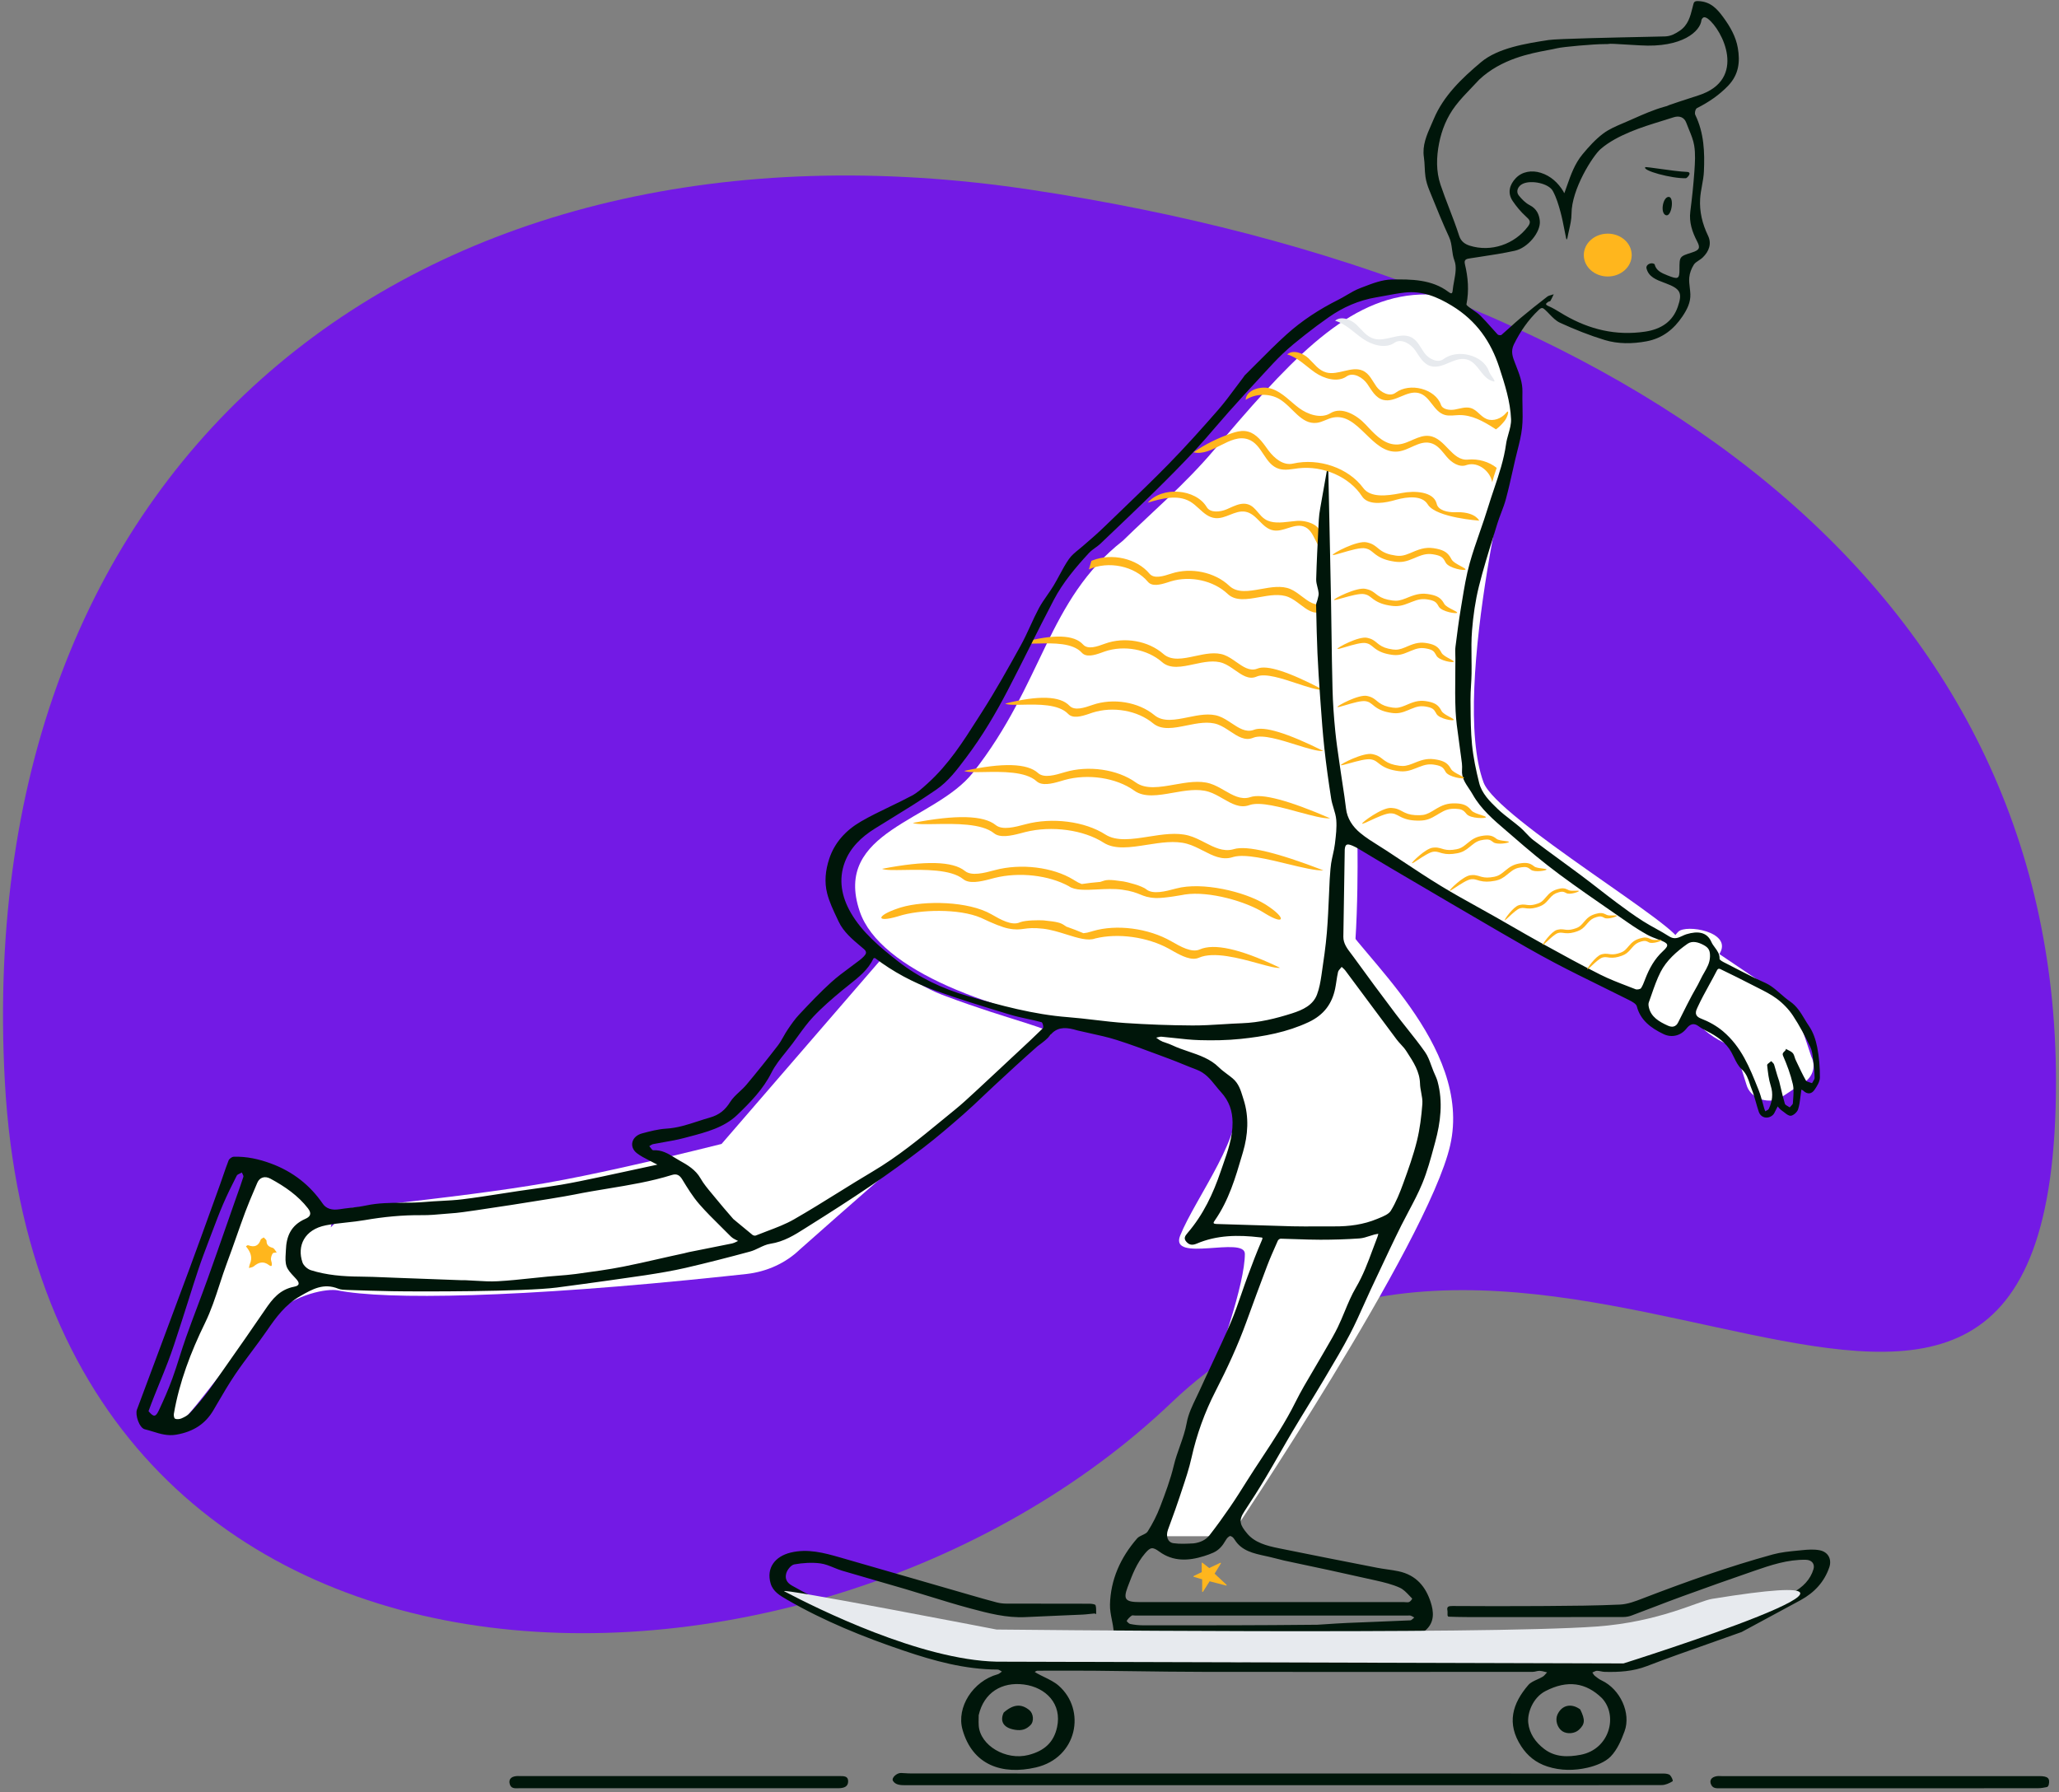 <svg width="479" height="417" viewBox="0 0 479 417" fill="none" xmlns="http://www.w3.org/2000/svg">
<rect x="0" y="0" width="479" height="417" fill="#808080" stroke="none"/>
<path fill-rule="evenodd" clip-rule="evenodd" d="M239.713 44.132C380.276 65.253 478.3 137.015 478.3 251.592C478.3 388.924 356.523 246.232 272.553 326.301C188.583 406.37 9.683 408.64 1.126 251.592C-6.886 104.574 99.149 23.011 239.713 44.132Z" fill="#7001FD" fill-opacity="0.8"/>
<path fill-rule="evenodd" clip-rule="evenodd" d="M167.861 266.147L205.044 223.125L205.898 223.729C211.389 227.591 215.744 230.136 218.962 231.364L219.915 231.725C235.374 237.542 246.004 239.518 244.296 240.884L242.181 242.584C228.517 253.617 209.808 269.661 186.055 290.716C182.802 293.851 178.419 295.863 173.683 296.4L168.785 296.923C120.704 302.014 89.857 302.453 78.553 300.214C76.192 299.747 68.926 300.968 63.44 305.897C55.211 313.29 43.444 331.1 41.467 331.1C38.594 331.1 41.301 319.304 49.589 295.711L50.465 292.97C54.326 280.996 57.103 273.917 58.797 271.732C60.617 269.384 66.764 273.528 77.237 284.163L76.953 285.546C78.312 284.135 79.924 282.635 81.787 281.044L86.736 280.514C104.218 278.616 117.506 276.88 126.601 275.306L127.558 275.138C137.412 273.391 150.846 270.394 167.861 266.147Z" fill="white"/>
<path fill-rule="evenodd" clip-rule="evenodd" d="M399.408 221.576L413.233 230.895C415.886 232.68 417.831 235.184 418.78 238.032L421.399 245.878C422.631 248.252 421.553 251.071 418.955 252.272L414.072 255.513C410.932 256.962 407.104 255.392 406.279 252.316L403.531 243.572C403.531 243.572 391.88 240.406 390.33 228.003L399.408 221.576Z" fill="white"/>
<path fill-rule="evenodd" clip-rule="evenodd" d="M332.771 68.524C342.218 68.868 346.965 80.447 350.054 86.171C351.106 88.121 343.707 145.751 341.288 160.498C336.983 186.76 323.97 195.087 315.8 196.875C315.8 196.875 316.29 226.733 312.869 234.165C305.292 250.62 209.387 239.575 200.014 212.073C193.607 193.271 217.418 191.08 226.355 179.744C242.733 158.969 243.583 139.634 261.226 125.802C267.912 119.248 275.675 112.67 282.37 104.759L285.094 101.553C302.123 81.597 315.091 68.357 331.884 68.504L332.771 68.524Z" fill="white"/>
<path fill-rule="evenodd" clip-rule="evenodd" d="M285.404 118.477C283.839 119.152 281.55 119.361 280.735 117.99C278.173 113.686 270.335 113.094 267.004 116.953C270.201 115.97 273.926 115.032 276.785 116.647C277.581 117.096 278.268 117.726 278.948 118.349C280.081 119.388 281.194 120.408 282.754 120.545C283.914 120.646 285.018 120.21 286.117 119.775C287.297 119.308 288.47 118.844 289.7 119.051C291.065 119.281 292.022 120.252 292.979 121.223C293.933 122.192 294.888 123.161 296.247 123.396C297.36 123.588 298.478 123.231 299.586 122.877C300.824 122.482 302.05 122.09 303.242 122.474C304.664 122.933 305.314 124.244 305.965 125.557C306.612 126.862 307.26 128.169 308.669 128.639C309.504 128.917 310.406 128.816 311.296 128.661L312.179 128.5C314.26 128.129 316.507 128.096 318.411 128.934C320.047 129.654 321.336 131.144 321.441 132.735C321.483 132.392 321.521 132.049 321.554 131.707L321.884 129.771C319.996 127.789 317.03 126.668 314.125 126.84C313.627 126.87 313.129 126.935 312.632 127C311.675 127.125 310.72 127.25 309.77 127.121C308.327 126.924 306.861 125.826 307.104 124.539L307.126 124.401C307.391 122.246 304.162 121.01 301.681 121.191C301.154 121.23 300.614 121.292 300.071 121.356C298.002 121.596 295.886 121.842 294.261 120.778C293.634 120.367 293.149 119.791 292.668 119.222C291.996 118.424 291.333 117.638 290.301 117.327C289.161 116.985 288.002 117.344 286.878 117.822L286.504 117.984L285.404 118.477ZM267.409 133.463C268.486 134.755 270.703 134.031 272.414 133.472L272.503 133.443C277.092 131.946 282.622 133.114 285.975 136.29C287.814 138.032 290.535 137.545 293.352 137.041C295.705 136.62 298.125 136.187 300.154 137.032C301.103 137.426 301.983 138.094 302.846 138.748C304.427 139.947 305.949 141.101 307.721 140.448C311.082 139.209 315.207 139.87 317.907 142.038L317.897 142.721L317.885 144.228C315.203 141.824 310.859 141.045 307.349 142.339C305.576 142.993 304.055 141.839 302.473 140.64C301.611 139.985 300.73 139.318 299.781 138.923C297.752 138.079 295.332 138.512 292.979 138.933C290.162 139.436 287.441 139.923 285.603 138.182C282.316 135.069 276.94 133.885 272.407 135.248L271.502 135.538C269.889 136.05 268.003 136.515 267.037 135.354C263.987 131.693 257.864 130.41 253.313 132.478L253.902 130.491L254.171 130.381C258.663 128.611 264.467 129.93 267.409 133.463ZM256.961 149.788C255.274 150.406 253.09 151.206 251.959 149.951C249.898 147.665 245.188 147.498 237.831 149.451C238.393 149.792 239.844 149.758 241.634 149.717C245.004 149.638 249.575 149.532 251.668 151.854C252.683 152.98 254.547 152.451 256.138 151.884L257.03 151.563C261.5 150.045 266.923 151.044 270.341 154.042C272.253 155.719 274.951 155.139 277.744 154.539C280.078 154.037 282.478 153.521 284.541 154.295C285.506 154.657 286.415 155.294 287.305 155.918C288.937 157.062 290.507 158.163 292.25 157.449L292.492 157.354C294.467 156.609 298.262 157.865 301.701 159.004C304.203 159.833 306.517 160.599 307.806 160.487C299.833 156.291 294.745 154.645 292.541 155.547L292.366 155.613C290.692 156.186 289.173 155.121 287.597 154.016C286.706 153.392 285.798 152.755 284.833 152.393C282.769 151.619 280.369 152.134 278.036 152.636C275.243 153.236 272.545 153.816 270.633 152.139C267.145 149.08 261.57 148.102 257.048 149.756L256.961 149.788ZM272.59 219.058C274.613 220.219 277.232 221.723 279.103 220.897C282.408 219.44 288.363 220.733 296.968 224.778L297.796 225.171C296.953 225.31 295.059 224.79 292.724 224.148L292.724 224.148C288.326 222.938 282.361 221.298 278.899 222.825C277.219 223.566 274.937 222.429 273.024 221.349L271.953 220.741C266.903 217.968 260.08 217.032 254.793 218.34C253.098 218.971 250.737 218.233 248.143 217.421C246.379 216.868 244.507 216.282 242.662 216.07C240.388 215.81 239.217 215.966 238.189 216.104C237.157 216.242 236.27 216.36 234.558 216.018C233.234 215.753 231.118 214.925 228.211 213.535C223.057 211.322 213.924 211.59 209.117 213.128L208.858 213.208C203.719 214.728 203.762 213.063 208.929 211.33L209.321 211.201L209.63 211.106C215.122 209.47 225.292 209.649 230.615 212.703L230.72 212.763C232.742 213.924 235.362 215.428 237.233 214.602L237.371 214.547C238.68 214.066 241.742 214.074 242.691 214.13L242.866 214.143C246.062 214.46 246.757 214.719 247.516 215.215L248.06 215.583L248.371 215.69C249.526 216.093 250.751 216.568 252.046 217.118C252.582 217.075 253.198 216.949 253.926 216.716L254.235 216.621C259.726 214.985 267.162 215.944 272.485 218.998L272.59 219.058ZM248.797 164.191C249.994 165.446 252.305 164.646 254.089 164.028L254.182 163.996C258.965 162.342 264.863 163.32 268.553 166.379C270.576 168.056 273.43 167.476 276.384 166.876C278.853 166.374 281.392 165.859 283.575 166.633C284.596 166.995 285.557 167.632 286.499 168.256C288.167 169.361 289.774 170.426 291.545 169.853L291.73 169.787C294.061 168.885 299.444 170.531 307.879 174.727C306.515 174.839 304.067 174.073 301.42 173.244C297.782 172.105 293.768 170.849 291.678 171.594L291.422 171.689C289.578 172.403 287.917 171.302 286.191 170.158C285.249 169.534 284.288 168.897 283.267 168.535C281.084 167.761 278.545 168.277 276.076 168.779C273.121 169.379 270.267 169.959 268.244 168.282C264.629 165.284 258.891 164.285 254.162 165.803L253.218 166.124C251.536 166.691 249.564 167.22 248.489 166.094C246.275 163.772 241.44 163.878 237.874 163.957H237.874H237.874C235.981 163.998 234.446 164.032 233.851 163.691C241.635 161.738 246.617 161.905 248.797 164.191ZM247.583 179.692C245.531 180.31 242.872 181.109 241.495 179.855C238.986 177.569 233.254 177.402 224.299 179.355C224.984 179.696 226.75 179.662 228.928 179.621C233.03 179.542 238.593 179.436 241.141 181.757C242.377 182.884 244.646 182.355 246.582 181.788L247.667 181.467C253.109 179.949 259.71 180.948 263.87 183.946C266.197 185.623 269.481 185.043 272.881 184.443H272.881C275.721 183.941 278.642 183.425 281.154 184.199C282.328 184.561 283.434 185.198 284.518 185.823C286.504 186.966 288.415 188.067 290.536 187.353L290.831 187.258C293.236 186.513 297.854 187.769 302.04 188.908L302.04 188.908C305.086 189.737 307.902 190.503 309.471 190.391C299.767 186.195 293.573 184.549 290.891 185.451L290.678 185.517C288.641 186.09 286.792 185.025 284.873 183.92L284.873 183.92C283.789 183.295 282.683 182.658 281.509 182.297C278.997 181.523 276.076 182.038 273.235 182.54C269.836 183.14 266.552 183.72 264.225 182.043C259.98 178.984 253.193 178.006 247.69 179.66L247.583 179.692ZM231.645 191.959C233.189 193.214 236.17 192.414 238.472 191.796L238.592 191.764C244.764 190.11 252.375 191.088 257.135 194.147C259.746 195.824 263.428 195.244 267.241 194.644C270.426 194.142 273.702 193.627 276.519 194.401C277.836 194.762 279.077 195.399 280.292 196.024L280.292 196.024C282.444 197.129 284.518 198.194 286.803 197.621L287.042 197.555C290.05 196.653 296.995 198.299 307.879 202.495C306.12 202.607 302.961 201.841 299.546 201.012L299.545 201.012L299.545 201.012L299.545 201.012C294.851 199.873 289.671 198.617 286.975 199.362L286.644 199.457C284.265 200.171 282.121 199.07 279.894 197.926L279.894 197.926C278.679 197.302 277.439 196.665 276.122 196.303C273.304 195.529 270.028 196.045 266.843 196.547H266.843C263.03 197.147 259.348 197.727 256.738 196.05C252.072 193.052 244.669 192.053 238.566 193.571L237.349 193.892C235.178 194.459 232.633 194.988 231.247 193.862C228.39 191.54 222.151 191.646 217.55 191.725C215.107 191.766 213.127 191.8 212.359 191.459C222.402 189.506 228.831 189.673 231.645 191.959ZM231.308 202.476C229.007 203.094 226.025 203.894 224.481 202.639C221.667 200.353 215.238 200.186 205.195 202.139C205.963 202.48 207.943 202.446 210.386 202.405C214.987 202.326 221.226 202.22 224.083 204.541C225.469 205.668 228.014 205.139 230.185 204.572L231.402 204.251C237.111 202.831 243.958 203.614 248.637 206.174C250.072 207.199 252.569 207.071 255.313 206.93C257.179 206.834 259.159 206.732 260.998 206.983C263.264 207.293 264.341 207.733 265.287 208.118C266.236 208.505 267.053 208.838 268.804 208.931C270.836 209.039 275.67 208.109 275.67 208.109C281.307 207.252 290.003 209.762 294.15 212.426L294.374 212.566C298.956 215.361 299.338 213.601 294.547 210.523L294.28 210.355C289.505 207.429 279.673 205.093 273.616 206.716L273.496 206.748C271.194 207.366 268.213 208.165 266.669 206.911C265.592 206.036 262.074 205.184 261.395 205.081C257.811 204.534 257.324 204.705 256.236 205.088C256.206 205.098 256.176 205.109 256.145 205.119C256.124 205.127 256.103 205.134 256.081 205.142C256.041 205.156 256.001 205.17 255.959 205.184L255.627 205.21C254.393 205.312 253.069 205.468 251.654 205.677C251.153 205.503 250.599 205.23 249.971 204.827L249.704 204.659C244.929 201.733 237.485 200.821 231.428 202.444L231.308 202.476Z" fill="#FFB61D"/>
<path fill-rule="evenodd" clip-rule="evenodd" d="M329.723 77.193C343.153 77.234 353.752 87.425 352.846 99.422C352.846 99.422 337.186 160.362 345.123 182.022C348.194 190.402 392.529 216.478 390.655 219.157L384.399 232.565C382.176 235.739 314.128 195.023 314.128 195.023C307.599 190.388 306.385 98.224 306.385 98.224C306.257 86.617 316.758 77.152 329.723 77.193Z" fill="white"/>
<path d="M400.211 221.576L392.214 236.305L392.055 236.699C391.389 238.225 388.846 239.159 388.519 239.234L388.471 239.234L383.748 236.734C383.207 236.328 382.911 234.047 383.483 231.926L383.617 231.48C383.617 231.48 387.361 219.716 390.463 216.746C392.271 215.013 402.716 216.746 400.211 221.576Z" fill="white"/>
<path fill-rule="evenodd" clip-rule="evenodd" d="M286.288 357.409H267.196C267.196 357.409 289.602 305.376 289.602 291.721C289.602 287.486 271.99 293.867 274.545 287.486C278.058 278.712 290.215 263.022 287.221 255.146C284.089 246.91 272.409 243.925 262.237 240.587C260.288 239.948 295.844 242.156 305.596 235.217C318.461 226.063 308.016 205.849 311.471 212.976C315.639 221.576 342.725 243.149 337.356 266.511C332.125 289.27 286.288 357.409 286.288 357.409Z" fill="white"/>
<path fill-rule="evenodd" clip-rule="evenodd" d="M279.67 367.442L277.708 366.86C277.621 366.834 277.611 366.714 277.693 366.674L279.564 365.765V363.659C279.564 363.576 279.66 363.529 279.726 363.581L281.301 364.818L283.896 363.596C283.986 363.554 284.076 363.654 284.024 363.739L282.563 366.123L285.342 368.72C285.418 368.791 285.349 368.916 285.249 368.89L281.403 367.898L279.854 370.339C279.8 370.423 279.67 370.385 279.67 370.285V369.036V367.442Z" fill="#FFB61D"/>
<path fill-rule="evenodd" clip-rule="evenodd" d="M228.8 254.937L228.8 254.937C227.248 256.412 225.697 257.886 224.079 259.301C221.053 261.948 217.996 264.581 214.784 267.043C210.8 270.098 206.716 273.059 202.541 275.901C197.815 279.117 192.976 282.203 188.116 285.254C187.858 285.416 187.6 285.58 187.343 285.743C184.864 287.316 182.386 288.888 179.201 289.373C178.292 289.512 177.441 289.92 176.584 290.331C175.903 290.658 175.218 290.986 174.497 291.182C169.529 292.529 164.535 293.812 159.51 294.976C156.425 295.69 153.275 296.2 150.133 296.69C148.177 296.995 136.974 298.587 129.522 299.555C122.069 300.522 97.421 300.522 91.267 300.407C87.814 300.343 84.362 300.236 80.91 300.118L80.732 300.112C80.029 300.09 79.281 300.066 78.671 299.819C75.281 298.445 72.658 299.941 70 301.457L69.808 301.566C66.319 303.554 64.183 306.546 62.073 309.609C60.952 311.237 59.764 312.828 58.576 314.418L58.576 314.419L58.575 314.419C57.297 316.131 56.019 317.843 54.824 319.6C53.242 321.927 51.831 324.349 50.421 326.769C50.168 327.204 49.914 327.639 49.66 328.073C47.797 331.255 45.002 333.106 40.991 333.79C38.998 334.131 37.29 333.601 35.587 333.073L35.586 333.073C34.955 332.878 34.325 332.682 33.681 332.531C32.419 332.236 31.402 329.187 31.852 327.98C33.165 324.461 34.48 320.942 35.794 317.424L35.795 317.421L35.796 317.419L35.797 317.418C38.546 310.06 41.296 302.702 44.022 295.337C45.925 290.195 47.783 285.038 49.642 279.882L49.643 279.879C50.167 278.423 50.692 276.968 51.218 275.512C51.468 274.819 51.706 274.122 51.944 273.425L51.944 273.424L51.944 273.424C52.339 272.268 52.733 271.113 53.184 269.975C53.332 269.602 53.944 269.143 54.36 269.128C57.367 269.02 60.254 269.679 62.997 270.686C68.183 272.589 72.173 275.8 75.102 280.074C75.879 281.207 77.234 281.615 78.944 281.345C79.769 281.215 80.601 281.116 81.433 281.018L81.434 281.018C82.705 280.868 83.975 280.718 85.215 280.454C87.975 279.868 90.768 279.849 93.561 279.829C95.359 279.816 97.157 279.803 98.945 279.639C100.171 279.527 101.403 279.463 102.635 279.399L102.637 279.399L102.638 279.399L102.64 279.398L102.641 279.398L102.643 279.398L102.644 279.398L102.645 279.398C104.295 279.312 105.943 279.226 107.575 279.026C110.542 278.661 113.494 278.201 116.446 277.741L116.447 277.74L116.449 277.74L116.45 277.74L116.451 277.74L116.452 277.74L116.454 277.739L116.455 277.739C117.856 277.521 119.256 277.303 120.658 277.095C121.791 276.926 122.927 276.767 124.062 276.608L124.063 276.608L124.063 276.608L124.064 276.608L124.065 276.608L124.066 276.608L124.067 276.608L124.068 276.608L124.072 276.607L124.074 276.607C126.264 276.3 128.453 275.994 130.629 275.62C133.415 275.142 136.179 274.559 138.942 273.976L139.443 273.87L139.939 273.765C142.859 273.15 145.775 272.516 148.69 271.881C149.915 271.614 151.14 271.348 152.365 271.083C152.557 271.041 152.748 270.996 152.94 270.952C152.92 270.942 152.899 270.933 152.879 270.923L152.833 270.902L152.74 270.859C152.595 270.792 152.451 270.725 152.312 270.649C151.888 270.415 151.451 270.193 151.014 269.972C150.017 269.466 149.019 268.961 148.169 268.302C146.26 266.82 146.913 264.359 149.34 263.703C151.19 263.203 153.096 262.702 155.006 262.587C157.58 262.432 159.924 261.668 162.271 260.903L162.271 260.903L162.272 260.902L162.272 260.902L162.272 260.902L162.272 260.902L162.273 260.902L162.273 260.902C163.215 260.595 164.158 260.287 165.116 260.019C167.379 259.386 168.736 258.195 169.872 256.373C170.419 255.496 171.221 254.751 172.026 254.004L172.026 254.003L172.026 254.003C172.593 253.477 173.161 252.949 173.644 252.372C176.146 249.381 178.578 246.342 180.947 243.265C181.45 242.611 181.854 241.896 182.258 241.181L182.258 241.181L182.258 241.181L182.258 241.181L182.258 241.181L182.259 241.181L182.259 241.18L182.259 241.18C182.568 240.633 182.877 240.086 183.232 239.565C184.063 238.343 184.908 237.106 185.935 236.018L186.07 235.875C188.424 233.378 190.785 230.873 193.346 228.551C194.742 227.285 196.282 226.147 197.823 225.009C198.551 224.471 199.28 223.934 199.993 223.383C200.352 223.104 200.698 222.803 201.001 222.475C201.52 221.913 201.734 221.445 200.95 220.78C200.746 220.607 200.541 220.435 200.336 220.262L200.335 220.262C198.288 218.54 196.222 216.803 195.104 214.421C194.986 214.172 194.868 213.922 194.75 213.672C193.852 211.776 192.945 209.862 192.434 207.877C191.747 205.205 192.024 202.484 192.914 199.791C194.161 196.023 196.77 193.168 200.304 191.118C202.484 189.854 204.778 188.748 207.073 187.642C208.773 186.823 210.474 186.003 212.129 185.118C213.409 184.435 214.503 183.439 215.571 182.469C215.673 182.376 215.775 182.283 215.877 182.191C220.684 177.841 224.034 172.577 227.371 167.332C227.726 166.775 228.08 166.217 228.436 165.662C231.662 160.627 234.557 155.417 237.442 150.214C238.273 148.716 238.985 147.165 239.698 145.614L239.698 145.614C240.327 144.243 240.957 142.872 241.669 141.536C242.232 140.481 242.925 139.482 243.62 138.483L243.62 138.483L243.62 138.483L243.62 138.482L243.62 138.482L243.621 138.482L243.621 138.482L243.621 138.481C244.131 137.748 244.641 137.014 245.099 136.256C245.592 135.443 246.041 134.608 246.49 133.772L246.49 133.772L246.491 133.771L246.491 133.771L246.491 133.771L246.492 133.77L246.492 133.77L246.492 133.769C247.174 132.502 247.854 131.237 248.683 130.052C249.274 129.206 250.133 128.509 250.99 127.812L250.99 127.812C251.349 127.52 251.707 127.229 252.046 126.927C252.468 126.55 252.898 126.18 253.328 125.81C253.776 125.424 254.224 125.038 254.664 124.645C255.439 123.951 256.204 123.248 256.947 122.527C258.375 121.141 259.811 119.76 261.247 118.38C264.788 114.976 268.328 111.573 271.752 108.077C275.763 103.981 279.579 99.725 283.327 95.432C284.817 93.725 286.161 91.916 287.504 90.106C288.102 89.3 288.7 88.494 289.312 87.697C289.319 87.687 289.326 87.677 289.333 87.668C289.34 87.657 289.347 87.647 289.353 87.636C289.362 87.623 289.371 87.609 289.379 87.594L289.403 87.553L289.403 87.553C289.443 87.483 289.484 87.413 289.541 87.356C290.511 86.401 291.47 85.437 292.43 84.472L292.432 84.47L292.432 84.47C294.687 82.204 296.942 79.937 299.328 77.787C302.868 74.597 306.923 71.952 311.324 69.749C311.996 69.413 312.643 69.032 313.289 68.651C314.308 68.051 315.324 67.452 316.428 67.034C316.689 66.936 316.952 66.835 317.216 66.733C319.326 65.922 321.538 65.072 323.716 65.032C328.312 64.948 333.089 64.995 336.947 67.9C337.678 68.451 337.873 68.321 337.942 67.585C338.007 66.882 338.141 66.157 338.274 65.433C338.585 63.746 338.896 62.057 338.354 60.629C338.027 59.765 337.912 58.894 337.799 58.03C337.67 57.053 337.543 56.085 337.111 55.15C335.664 52.023 334.372 48.837 333.082 45.653C332.887 45.174 332.693 44.694 332.498 44.215C332.094 43.221 331.766 42.178 331.616 41.132C331.509 40.385 331.473 39.63 331.437 38.874C331.4 38.099 331.363 37.324 331.249 36.557C330.844 33.832 331.9 31.438 332.96 29.034L332.961 29.032C333.155 28.593 333.348 28.155 333.533 27.714C335.786 22.335 340.008 18.266 344.566 14.446C348.491 11.157 354.992 10.122 360.25 9.311C362.192 9.011 375.823 8.725 383.022 8.573C385.37 8.524 387.034 8.489 387.384 8.473C388.803 8.406 389.765 7.815 390.727 7.181C392.711 5.872 393.221 3.842 393.722 1.844L393.723 1.839C393.772 1.644 393.821 1.449 393.872 1.255C393.882 1.216 393.891 1.178 393.901 1.14L393.903 1.131L393.906 1.119L393.907 1.115C394.036 0.591 394.127 0.224 395.008 0.251C397.947 0.339 399.459 2.056 400.898 4.018C402.519 6.227 403.832 8.531 404.283 11.165C404.832 14.371 404.537 17.35 401.988 19.991C399.914 22.138 397.501 23.78 394.775 25.157C394.413 25.34 394.184 26.308 394.385 26.722C396.439 30.961 396.592 35.429 396.391 39.915C396.342 41.004 396.145 42.087 395.948 43.171L395.948 43.171C395.761 44.197 395.574 45.224 395.513 46.256C395.339 49.216 396.016 52.063 397.343 54.816C398.244 56.684 397.611 58.453 396.101 59.921C395.842 60.172 395.52 60.383 395.2 60.591C394.751 60.885 394.306 61.175 394.053 61.57C393.479 62.465 393.079 63.542 392.986 64.568C392.915 65.353 393.009 66.149 393.104 66.947C393.162 67.442 393.221 67.938 393.24 68.433C393.314 70.338 392.504 71.967 391.412 73.594C389.435 76.536 386.825 78.701 383.038 79.41C379.794 80.018 376.424 80.054 373.291 79.099C369.734 78.014 366.266 76.626 362.919 75.091C361.969 74.655 361.216 73.871 360.464 73.089C360.128 72.738 359.792 72.388 359.438 72.069C358.914 71.597 358.649 71.46 357.952 72.12C355.464 74.477 353.656 77.154 352.194 80.111C351.387 81.742 351.91 83.083 352.467 84.512L352.533 84.68C352.586 84.816 352.639 84.952 352.692 85.088C353.464 87.065 354.233 89.033 354.173 91.197C354.143 92.27 354.167 93.346 354.19 94.421V94.421C354.226 96.12 354.263 97.817 354.091 99.498C353.907 101.297 353.455 103.074 353.004 104.85C352.822 105.565 352.641 106.28 352.477 106.997C352.302 107.757 352.132 108.518 351.961 109.279C351.445 111.581 350.929 113.883 350.312 116.163C350.026 117.219 349.634 118.25 349.242 119.282L349.242 119.282L349.242 119.283L349.242 119.283L349.241 119.283L349.241 119.284L349.241 119.284L349.241 119.284L349.241 119.284L349.241 119.285C348.92 120.129 348.599 120.973 348.336 121.831C348.032 122.826 347.723 123.82 347.414 124.814C346.214 128.68 345.013 132.548 344.041 136.46C343.209 139.81 342.729 143.256 342.45 146.683C342.275 148.825 342.301 150.981 342.328 153.136C342.342 154.328 342.357 155.521 342.338 156.711C342.323 157.611 342.271 158.511 342.218 159.41C342.152 160.554 342.086 161.697 342.096 162.84C342.101 163.297 342.104 163.753 342.108 164.21V164.211V164.211V164.211V164.212V164.212V164.212V164.213C342.13 167.231 342.152 170.255 342.449 173.254C342.745 176.247 343.379 179.23 344.113 182.167C344.716 184.579 346.565 186.444 348.401 188.193C349.355 189.102 350.414 189.924 351.474 190.745L351.474 190.745L351.474 190.746L351.474 190.746L351.474 190.746L351.475 190.746L351.475 190.746L351.475 190.747C352.216 191.322 352.958 191.897 353.664 192.503C354.148 192.918 354.584 193.381 355.019 193.843C355.561 194.418 356.101 194.991 356.732 195.472C358.792 197.039 360.887 198.57 362.982 200.1L362.985 200.102L362.986 200.103L362.987 200.104L362.988 200.105L362.99 200.106L362.991 200.106L362.992 200.107L362.993 200.108C364.58 201.268 366.167 202.427 367.739 203.602C369.152 204.659 370.543 205.737 371.934 206.816C373.341 207.907 374.747 208.997 376.175 210.064C378.126 211.522 380.105 212.96 382.173 214.282C383.146 214.904 384.165 215.468 385.184 216.033L385.185 216.033L385.185 216.033L385.186 216.034L385.186 216.034L385.187 216.034L385.187 216.035L385.188 216.035C386.241 216.618 387.294 217.202 388.296 217.849C389.5 218.626 390.434 218.188 391.363 217.753C391.683 217.603 392.003 217.454 392.332 217.354C395.009 216.545 397.127 216.851 398.132 219.154C398.333 219.615 398.64 220.03 398.949 220.448C399.511 221.207 400.08 221.975 400.031 223.047C400.016 223.382 400.825 223.782 401.518 224.125C401.684 224.207 401.843 224.285 401.983 224.359C404.022 225.435 406.087 226.475 408.152 227.512C408.592 227.733 409.049 227.935 409.504 228.137C410.381 228.525 411.256 228.912 412.017 229.435C412.793 229.967 413.497 230.583 414.201 231.199C414.907 231.816 415.613 232.433 416.392 232.966C417.994 234.064 418.902 235.574 419.805 237.075C420.137 237.627 420.467 238.176 420.831 238.704C421.837 240.162 422.418 241.951 422.752 243.661C423.203 245.965 423.386 248.335 423.375 250.676C423.371 251.655 422.707 252.705 422.098 253.586C421.442 254.537 420.458 254.672 419.51 253.754C419.432 253.678 419.323 253.629 419.214 253.58C419.164 253.557 419.113 253.534 419.066 253.509C419.058 253.566 419.052 253.624 419.045 253.681L419.038 253.74C419.031 253.799 419.024 253.858 419.016 253.916C419.01 253.962 419.003 254.007 418.996 254.053C418.936 254.446 418.887 254.843 418.839 255.239C418.72 256.216 418.601 257.193 418.295 258.119C418.089 258.741 417.198 259.561 416.58 259.588C416.105 259.608 415.606 259.212 415.111 258.821C414.913 258.664 414.715 258.508 414.52 258.379C414.329 258.253 414.167 258.09 414.008 257.929L413.957 257.878C413.857 257.778 413.769 257.668 413.68 257.559L413.632 257.5L413.612 257.476C413.595 257.455 413.578 257.435 413.561 257.414C413.531 257.471 413.502 257.528 413.472 257.584C413.408 257.708 413.344 257.832 413.275 257.954C413.186 258.111 413.108 258.278 413.03 258.446C412.854 258.823 412.679 259.201 412.377 259.458C411.21 260.452 409.641 260.064 409.16 258.669C408.91 257.944 408.702 257.207 408.495 256.47L408.495 256.469L408.494 256.469L408.494 256.468L408.494 256.468L408.494 256.467L408.494 256.467C408.206 255.445 407.918 254.423 407.519 253.437C407.354 253.03 407.218 252.615 407.082 252.2C406.684 250.987 406.285 249.771 405.168 248.748C404.363 248.012 403.871 246.996 403.381 245.986C403.19 245.592 403 245.199 402.791 244.824C401.538 242.565 399.466 241.088 397.071 239.896C396.419 239.572 395.77 239.215 395.204 238.785C393.948 237.831 393.079 238.351 392.315 239.322C391.053 240.928 388.96 241.519 387.014 240.594C384.032 239.177 381.596 237.316 380.786 234.129C380.636 233.539 379.663 233.019 378.949 232.658C376.802 231.575 374.641 230.512 372.481 229.449C368.898 227.686 365.315 225.923 361.793 224.069C357.398 221.755 353.116 219.266 348.838 216.779C348.408 216.529 347.978 216.279 347.548 216.029C340.804 212.112 334.086 208.16 327.367 204.208L327.354 204.201C326.041 203.428 324.728 202.656 323.415 201.884C321.94 201.017 320.475 200.136 319.01 199.255L319.003 199.251C317.984 198.638 316.965 198.025 315.943 197.417C315.533 197.173 315.1 196.954 314.656 196.766C313.33 196.206 312.94 196.408 312.834 197.679C312.83 197.727 312.835 197.774 312.834 197.822C312.809 199.375 312.785 200.928 312.76 202.482L312.75 203.148C312.673 208.072 312.596 212.997 312.514 217.921C312.488 219.491 313.407 220.694 314.313 221.88L314.315 221.882C314.498 222.122 314.68 222.361 314.854 222.602C318.049 227.028 321.311 231.417 324.605 235.786C325.508 236.984 326.445 238.164 327.382 239.343L327.382 239.344L327.383 239.344L327.383 239.345L327.384 239.346L327.384 239.346L327.385 239.347L327.385 239.348C328.797 241.125 330.209 242.903 331.506 244.745C332.165 245.68 332.559 246.765 332.952 247.85C333.125 248.326 333.297 248.802 333.492 249.266C333.55 249.402 333.61 249.539 333.67 249.675C333.703 249.749 333.736 249.824 333.769 249.898C334.022 250.465 334.275 251.032 334.434 251.619C335.717 256.368 335.139 261.08 333.871 265.74C333.786 266.052 333.701 266.365 333.617 266.677L333.616 266.678C332.829 269.589 332.038 272.513 330.889 275.312C329.968 277.556 328.817 279.725 327.666 281.894C327.112 282.939 326.558 283.984 326.029 285.038C325.106 286.878 324.213 288.73 323.331 290.586C321.835 293.732 320.347 296.882 318.876 300.038C318.343 301.182 317.828 302.333 317.312 303.485L317.31 303.489C316.277 305.797 315.244 308.105 314.069 310.354C312.378 313.591 310.498 316.751 308.62 319.908L308.62 319.909L308.62 319.91L308.62 319.91L308.619 319.911L308.619 319.911L308.619 319.912L308.619 319.912C308.349 320.366 308.079 320.819 307.81 321.273C306.636 323.252 305.434 325.216 304.231 327.181C303.067 329.083 301.902 330.984 300.765 332.898C299.727 334.644 298.717 336.403 297.708 338.162C296.628 340.043 295.548 341.924 294.435 343.788C292.853 346.436 291.196 349.049 289.49 351.634C288.07 353.785 288.481 354.788 290.124 356.769C291.905 358.917 294.673 359.635 297.418 360.196C304.948 361.735 312.494 363.21 320.04 364.686L320.419 364.76C321.179 364.909 321.949 365.019 322.718 365.13C323.583 365.255 324.448 365.379 325.299 365.557C329.549 366.448 331.682 369.244 332.819 372.713C333.546 374.933 333.761 377.316 331.785 379.16C331.038 379.857 329.675 380.375 328.59 380.378C314.614 380.42 300.638 380.427 286.662 380.434C277.86 380.439 269.057 380.443 260.254 380.456C259.228 380.458 259.154 380.182 259.076 379.375C258.997 378.554 258.834 377.735 258.67 376.917C258.431 375.715 258.192 374.516 258.222 373.32C258.363 367.573 260.615 362.425 264.555 357.905C264.839 357.58 265.3 357.363 265.755 357.15C266.261 356.913 266.76 356.679 266.998 356.303C268.147 354.486 269.132 352.553 269.887 350.576C271.096 347.409 272.297 344.213 273.073 340.947C273.429 339.447 273.944 337.993 274.459 336.537C275.1 334.728 275.741 332.917 276.08 331.013C276.437 329.002 277.372 327.066 278.3 325.14C278.588 324.543 278.876 323.947 279.146 323.35C280.066 321.313 281.016 319.287 281.966 317.26L281.967 317.26L281.967 317.259L281.967 317.258L281.968 317.258L281.968 317.257L281.968 317.256L281.968 317.256C283.444 314.109 284.92 310.962 286.283 307.776C287.254 305.504 288.059 303.175 288.865 300.847C289.325 299.517 289.784 298.188 290.275 296.869C291.313 294.078 292.368 291.288 293.558 288.548C293.825 287.932 293.675 287.921 293.299 287.895C293.23 287.89 293.152 287.884 293.068 287.874C288.049 287.278 283.105 287.33 278.425 289.328C277.399 289.766 276.677 289.675 275.998 288.913C275.304 288.134 275.665 287.566 276.279 286.851C279.937 282.59 282.209 277.737 283.952 272.617C284.134 272.082 284.322 271.547 284.509 271.014L284.51 271.012L284.51 271.01C285.643 267.784 286.771 264.567 286.741 261.138C286.717 258.541 286.002 256.21 284.005 254.038C283.567 253.56 283.163 253.06 282.762 252.562C281.564 251.075 280.383 249.609 278.328 248.842C277.287 248.453 276.261 248.035 275.234 247.616L275.233 247.616L275.232 247.615C274.165 247.18 273.097 246.745 272.014 246.343C271.194 246.04 270.374 245.733 269.555 245.427L269.552 245.425L269.549 245.424L269.546 245.423L269.543 245.422L269.543 245.422C266.3 244.209 263.055 242.995 259.747 241.946C257.737 241.308 255.656 240.853 253.574 240.397L253.574 240.397C252.628 240.189 251.682 239.982 250.743 239.758C250.558 239.714 250.376 239.662 250.193 239.61C250.048 239.568 249.902 239.527 249.755 239.489C247.616 238.943 245.749 239.038 244.296 240.884C243.659 241.694 242.784 242.353 241.867 243.044C241.684 243.182 241.501 243.32 241.317 243.461C237.861 246.509 234.56 249.553 231.271 252.607C230.441 253.378 229.62 254.157 228.8 254.937ZM310.078 198.847L310.078 198.847L310.078 198.846C310.262 198.022 310.446 197.198 310.546 196.365L310.574 196.133C310.79 194.347 311.008 192.536 310.866 190.76C310.792 189.84 310.518 188.936 310.244 188.03C310.022 187.296 309.799 186.56 309.682 185.815C309.068 181.893 308.515 177.961 308.089 174.02C307.718 170.593 307.471 167.155 307.224 163.717L307.18 163.099L307.12 162.275C306.871 158.844 306.64 155.411 306.49 151.976C306.346 148.683 306.275 145.387 306.204 142.092V142.091L306.186 141.303L306.173 140.705C306.169 140.497 306.248 140.29 306.327 140.08L306.327 140.08C306.378 139.947 306.429 139.813 306.459 139.678C306.492 139.526 306.533 139.373 306.574 139.219C306.688 138.795 306.802 138.368 306.76 137.956C306.713 137.502 306.599 137.05 306.485 136.599C306.331 135.988 306.177 135.379 306.194 134.771C306.307 130.743 306.511 126.718 306.714 122.692L306.714 122.689C306.744 122.097 306.774 121.505 306.804 120.913C306.847 120.048 306.971 119.183 307.119 118.326C307.535 115.907 307.967 113.491 308.4 111.074L308.539 110.298L308.704 109.377C308.739 109.18 308.786 108.985 308.833 108.791C308.855 108.7 308.877 108.61 308.898 108.519C308.91 108.619 308.926 108.719 308.942 108.818L308.942 108.821C308.976 109.037 309.01 109.254 309.015 109.47C309.115 113.981 309.208 118.492 309.302 123.002L309.337 124.728C309.368 126.202 309.399 127.676 309.431 129.15L309.434 129.28C309.511 132.896 309.589 136.511 309.652 140.127C309.694 142.521 309.727 144.916 309.76 147.31C309.82 151.663 309.88 156.015 309.995 160.367C310.081 163.613 310.311 166.86 310.633 170.095C310.869 172.468 311.214 174.833 311.559 177.197L311.559 177.198L311.56 177.202L311.56 177.206L311.561 177.21C311.67 177.956 311.779 178.702 311.884 179.448C312.032 180.496 312.193 181.543 312.355 182.591C312.637 184.421 312.919 186.252 313.13 188.089C313.397 190.424 314.653 192.314 316.461 193.811C317.78 194.903 319.267 195.834 320.754 196.764L320.756 196.765L320.758 196.766L320.76 196.768L320.762 196.769L320.764 196.77L320.766 196.771L320.768 196.773C321.35 197.137 321.933 197.501 322.504 197.876C323.709 198.664 324.909 199.459 326.108 200.254L326.109 200.255C329.119 202.25 332.129 204.245 335.222 206.13C337.984 207.815 340.828 209.393 343.671 210.971L343.672 210.971L343.672 210.971L343.673 210.972L343.673 210.972L343.674 210.972L343.674 210.973L343.675 210.973L343.675 210.973L343.676 210.973L343.676 210.974L343.677 210.974L343.677 210.974L343.677 210.974L343.678 210.975C345.054 211.739 346.431 212.503 347.799 213.279C349.114 214.025 350.424 214.779 351.734 215.532C354.062 216.871 356.39 218.211 358.746 219.509L359.191 219.754C363.509 222.133 367.832 224.515 372.253 226.734C374.355 227.788 376.584 228.645 378.808 229.499L378.808 229.5C379.379 229.719 379.949 229.938 380.517 230.16C380.847 230.289 381.607 230.141 381.764 229.906C382.134 229.349 382.375 228.719 382.614 228.094L382.616 228.087L382.618 228.083C382.664 227.962 382.71 227.84 382.758 227.72C383.687 225.348 384.863 223.133 386.87 221.286C388.384 219.892 388.171 219.473 386.068 218.681C385.959 218.64 385.85 218.6 385.742 218.559L385.718 218.55L385.714 218.549C384.835 218.22 383.948 217.889 383.15 217.439C381.667 216.602 380.225 215.694 378.84 214.731C377.61 213.877 376.376 213.025 375.143 212.174L375.141 212.172L375.14 212.171L375.139 212.171L375.139 212.171L375.138 212.17L375.138 212.17L375.137 212.17C370.98 209.299 366.823 206.428 362.78 203.434C359.016 200.645 355.438 197.639 351.934 194.585C351.446 194.16 350.953 193.738 350.46 193.316L350.459 193.316C347.478 190.767 344.484 188.206 342.593 184.824C342.334 184.361 342.034 183.914 341.734 183.467C340.864 182.171 339.994 180.875 340.123 179.172C340.201 178.131 340.045 177.073 339.89 176.018L339.889 176.017L339.889 176.015L339.889 176.014L339.889 176.012C339.833 175.632 339.777 175.253 339.732 174.874C339.61 173.845 339.465 172.817 339.32 171.789L339.32 171.788C339.023 169.687 338.727 167.587 338.627 165.478C338.492 162.631 338.523 159.777 338.554 156.923V156.922C338.567 155.693 338.58 154.465 338.58 153.237C338.58 152.948 338.571 152.659 338.561 152.369C338.54 151.738 338.52 151.106 338.597 150.485C338.975 147.458 339.36 144.429 339.869 141.419C339.969 140.831 340.066 140.241 340.163 139.652C340.637 136.769 341.113 133.879 341.897 131.063C342.581 128.608 343.422 126.189 344.262 123.769L344.262 123.769L344.263 123.768L344.263 123.768L344.263 123.767L344.263 123.767L344.263 123.766L344.263 123.765L344.264 123.764C344.929 121.849 345.594 119.934 346.182 118.001C346.605 116.61 347.071 115.229 347.537 113.847C348.704 110.39 349.871 106.931 350.366 103.314C350.474 102.526 350.697 101.741 350.92 100.958C351.247 99.807 351.572 98.662 351.527 97.522C351.363 93.404 350.08 89.435 348.789 85.474C346.86 79.556 343.514 74.62 337.726 71.107C334.386 69.08 330.887 67.595 326.743 68.072C325.241 68.245 323.753 68.523 322.265 68.8L322.265 68.8L322.265 68.8L322.264 68.8L322.264 68.8L322.263 68.8L322.263 68.8L322.263 68.8L322.262 68.8C321.547 68.934 320.832 69.067 320.116 69.189C316.044 69.88 312.441 71.487 309.196 73.747C307.297 75.07 305.442 76.449 303.638 77.875C301.835 79.301 300.032 80.744 298.389 82.313C296.861 83.772 295.439 85.322 294.019 86.871L294.019 86.871L294.018 86.872L294.018 86.872L294.018 86.872L294.018 86.872L294.018 86.873L294.017 86.873L294.012 86.879L294.009 86.882C293.703 87.216 293.397 87.55 293.089 87.883C290.647 90.529 288.212 93.18 285.823 95.864C284.778 97.039 283.754 98.229 282.73 99.419L282.729 99.42L282.729 99.421L282.728 99.421L282.728 99.421L282.728 99.422L282.727 99.422L282.727 99.423C281.178 101.223 279.629 103.023 278.007 104.77C275.065 107.936 272.012 111.023 268.914 114.068C264.656 118.252 260.324 122.376 255.993 126.499C255.623 126.851 255.198 127.157 254.774 127.463C254.265 127.83 253.757 128.197 253.348 128.639C250.212 132.025 247.258 135.557 245.162 139.546C243.229 143.224 241.366 146.932 239.503 150.64C237.829 153.973 236.155 157.306 234.43 160.617C231.633 165.985 228.555 171.213 224.84 176.148L224.567 176.511C222.577 179.158 220.586 181.807 217.782 183.736C214.126 186.25 210.32 188.591 206.515 190.931L206.512 190.932L206.509 190.934L206.506 190.936L206.503 190.938C205.514 191.546 204.525 192.155 203.539 192.766C200.33 194.755 197.79 197.265 196.541 200.571C195.008 204.631 195.792 208.663 197.933 212.363C200.568 216.918 204.738 220.399 208.995 223.716C213.72 227.397 219.21 230.037 225.134 231.734C232.749 233.915 240.407 236.033 248.46 236.651C250.566 236.813 252.664 237.06 254.762 237.307L254.763 237.307C257.102 237.582 259.441 237.857 261.791 238.014C266.987 238.361 272.205 238.554 277.416 238.58C279.759 238.591 282.102 238.446 284.447 238.3C285.935 238.208 287.423 238.115 288.912 238.063C292.959 237.921 296.793 236.969 300.569 235.768C303.106 234.961 305.454 233.851 306.381 231.401C306.921 229.974 307.189 228.447 307.411 226.945L307.468 226.559C307.936 223.388 308.405 220.212 308.672 217.024C308.917 214.091 309.045 211.149 309.178 208.099L309.178 208.097L309.178 208.096L309.178 208.094L309.178 208.093L309.179 208.092L309.179 208.091L309.179 208.089L309.179 208.088L309.179 208.086L309.179 208.084C309.229 206.937 309.28 205.775 309.337 204.592C309.37 204.211 309.396 203.829 309.422 203.447C309.481 202.585 309.541 201.723 309.672 200.87C309.777 200.192 309.927 199.52 310.078 198.847ZM175.064 287.309C175.233 287.446 175.62 287.535 175.811 287.457C176.679 287.103 177.563 286.77 178.448 286.436C180.604 285.622 182.761 284.808 184.704 283.694C188.173 281.707 191.557 279.602 194.942 277.497C197.598 275.845 200.254 274.193 202.951 272.597C208.834 269.117 213.991 264.879 219.149 260.641C220.154 259.815 221.159 258.99 222.17 258.169C223.737 256.897 225.213 255.531 226.686 254.166L226.687 254.166L226.859 254.007L227.225 253.668L227.415 253.492L227.645 253.28C229.399 251.666 231.137 250.038 232.876 248.409C233.63 247.702 234.384 246.996 235.14 246.29C235.682 245.784 236.225 245.279 236.768 244.774C238.74 242.941 240.712 241.107 242.623 239.224C242.848 239.002 242.566 237.894 242.308 237.824C241.225 237.53 240.122 237.29 239.019 237.051L239.019 237.051L239.019 237.051L239.018 237.051C237.62 236.747 236.222 236.443 234.866 236.029L234.174 235.819C228.56 234.109 222.938 232.397 217.444 230.409C212.412 228.589 207.751 226.089 203.583 222.917C203.519 222.868 203.22 222.933 203.188 223.003C201.984 225.603 199.745 227.375 197.497 229.154L197.497 229.154L197.497 229.154L197.497 229.154L197.496 229.154L197.496 229.155L197.496 229.155L197.496 229.155C196.984 229.56 196.471 229.966 195.97 230.382C193.611 232.341 191.269 234.349 189.202 236.548C187.865 237.969 186.728 239.542 185.592 241.113C185.174 241.691 184.757 242.268 184.329 242.838C183.847 243.481 183.338 244.114 182.828 244.747L182.828 244.748L182.827 244.748L182.827 244.748L182.827 244.749L182.826 244.749L182.826 244.75L182.826 244.75C181.574 246.305 180.321 247.862 179.463 249.575C177.55 253.398 174.584 256.444 171.487 259.412C168.443 262.329 164.295 263.416 160.199 264.488L160.192 264.49L160.185 264.492C159.994 264.542 159.803 264.592 159.613 264.642C159.428 264.691 159.243 264.74 159.058 264.789C157.554 265.189 156.006 265.458 154.458 265.728L154.458 265.728L154.457 265.728L154.457 265.728L154.456 265.728L154.456 265.728L154.456 265.728L154.455 265.728L154.451 265.729C153.603 265.876 152.755 266.024 151.914 266.193C151.7 266.236 151.508 266.365 151.315 266.493C151.226 266.553 151.137 266.613 151.046 266.664C151.145 266.77 151.246 266.906 151.348 267.042C151.566 267.336 151.784 267.63 151.978 267.618C153.956 267.492 155.433 268.402 156.885 269.295C157.272 269.534 157.657 269.771 158.05 269.987C159.964 271.041 161.844 272.176 162.959 274.139C163.683 275.412 164.656 276.575 165.626 277.734L165.626 277.734C165.923 278.09 166.221 278.445 166.51 278.803C167.702 280.275 168.948 281.713 170.305 283.278L170.307 283.28L170.594 283.612C170.933 283.894 171.272 284.177 171.611 284.459L171.614 284.462C172.758 285.417 173.902 286.372 175.064 287.309ZM272.702 243.186C273.912 243.762 275.202 244.201 276.492 244.64C279.034 245.505 281.576 246.37 283.516 248.287C284.105 248.869 284.784 249.377 285.463 249.885C285.905 250.215 286.346 250.546 286.764 250.897C288.146 252.06 288.624 253.614 289.099 255.161C289.131 255.265 289.163 255.368 289.195 255.472C289.233 255.593 289.271 255.714 289.309 255.834C290.615 259.897 290.319 264.1 289.173 267.996C289.099 268.248 289.025 268.5 288.951 268.752C287.425 273.958 285.876 279.241 282.633 283.912C282.257 284.454 282.06 284.744 283.094 284.77C285.875 284.842 288.656 284.935 291.436 285.028C294.499 285.131 297.562 285.233 300.626 285.307C302.548 285.353 304.472 285.342 306.396 285.331C307.721 285.323 309.047 285.316 310.372 285.327C313.843 285.356 317.216 284.907 320.375 283.59C320.5 283.537 320.63 283.484 320.762 283.43C321.841 282.989 323.063 282.49 323.55 281.698C324.792 279.679 325.671 277.457 326.472 275.252C327.645 272.025 328.806 268.777 329.623 265.469C330.321 262.644 330.674 259.73 330.893 256.838C330.959 255.968 330.793 255.087 330.627 254.204C330.496 253.501 330.364 252.797 330.347 252.095C330.281 249.342 328.823 247.101 327.365 244.858L327.266 244.705L327.109 244.464C326.77 243.94 326.335 243.466 325.899 242.992L325.899 242.992L325.898 242.992C325.558 242.621 325.217 242.25 324.921 241.854C322.581 238.724 320.25 235.588 317.92 232.452L317.917 232.447C316.269 230.229 314.621 228.012 312.97 225.796C312.811 225.584 312.607 225.398 312.402 225.213C312.352 225.167 312.301 225.121 312.251 225.075C312.207 225.034 312.164 224.994 312.121 224.952C312.03 225.077 311.922 225.199 311.815 225.322C311.579 225.589 311.344 225.856 311.275 226.155C311.115 226.847 311.009 227.549 310.903 228.251L310.903 228.252L310.903 228.253C310.813 228.85 310.723 229.448 310.6 230.04C309.882 233.473 308.043 236.111 304.426 237.809C299.44 240.149 294.081 241.148 288.604 241.711C285.447 242.036 282.231 242.088 279.051 241.995C277.139 241.939 275.233 241.728 273.326 241.517C272.294 241.403 271.261 241.289 270.227 241.199C269.949 241.175 269.66 241.25 269.371 241.325C269.237 241.36 269.103 241.395 268.97 241.42C269.052 241.478 269.133 241.538 269.214 241.597L269.214 241.597L269.214 241.597L269.214 241.597L269.214 241.597L269.215 241.598L269.215 241.598L269.215 241.598C269.418 241.747 269.622 241.895 269.834 242.033C269.879 242.062 269.929 242.083 269.992 242.11C270.091 242.152 270.219 242.206 270.4 242.322C270.643 242.412 270.889 242.497 271.135 242.581L271.135 242.581L271.135 242.581L271.135 242.581L271.135 242.581L271.135 242.581L271.136 242.581L271.136 242.581C271.669 242.764 272.202 242.948 272.702 243.186ZM338.623 24.577C336.608 27.213 335.391 30.22 334.777 33.381C334.153 36.593 334.066 39.841 335.118 42.976C335.74 44.827 336.443 46.657 337.146 48.486C337.96 50.603 338.773 52.72 339.46 54.87C339.884 56.198 340.845 56.819 341.905 57.154C346.912 58.731 352.351 56.813 355.46 52.695C356.303 51.578 355.817 51.119 354.959 50.338C353.798 49.28 352.782 48.055 351.918 46.785C350.628 44.889 351.174 42.956 352.652 41.425C354.131 39.893 356.351 39.553 358.417 40.195C360.778 40.928 362.477 42.543 363.688 44.52C363.745 44.613 363.785 44.714 363.826 44.814C363.845 44.861 363.864 44.908 363.884 44.954C363.892 44.94 363.899 44.926 363.907 44.912L363.926 44.878L363.926 44.878C363.956 44.824 363.986 44.771 364.007 44.715C364.185 44.227 364.358 43.736 364.53 43.245L364.53 43.244C365.435 40.666 366.342 38.081 368.17 35.881C369.595 34.167 371.13 32.457 372.94 31.088C374.292 30.065 375.963 29.353 377.602 28.655C377.842 28.553 378.081 28.451 378.318 28.348C378.877 28.107 379.436 27.86 379.995 27.613C382.342 26.576 384.698 25.536 387.169 24.843C387.585 24.727 387.794 24.669 387.891 24.643L387.953 24.626C387.962 24.623 387.966 24.622 387.965 24.622C387.965 24.622 387.96 24.623 387.952 24.624L387.952 24.624C387.822 24.65 386.985 24.817 395.154 22.182C406.56 18.503 400.692 6.912 397.315 4.362C397.064 4.172 396.664 3.968 396.394 4.02C396.151 4.067 395.842 4.446 395.817 4.699C395.563 7.233 391.412 11.165 381.55 10.554C374.801 10.136 374.654 10.161 374.331 10.214C374.183 10.238 373.996 10.269 373.108 10.265C370.982 10.256 363.62 10.869 362.132 11.246C361.591 11.383 360.884 11.515 360.052 11.67C356.087 12.411 349.287 13.682 344.142 18.503C343.573 19.122 342.987 19.731 342.401 20.341L342.401 20.341C341.08 21.715 339.76 23.09 338.623 24.577ZM365.594 49.734C365.594 51.016 365.307 52.276 365.02 53.537L365.02 53.538C364.882 54.144 364.744 54.749 364.638 55.358C364.621 55.454 364.565 55.544 364.509 55.635C364.492 55.662 364.475 55.69 364.459 55.718C364.451 55.732 364.443 55.747 364.435 55.761L364.422 55.714L364.412 55.682L364.399 55.638C364.372 55.551 364.346 55.463 364.327 55.375C364.197 54.754 364.075 54.131 363.953 53.509C363.678 52.1 363.403 50.692 363.027 49.306C362.576 47.644 362.074 45.95 361.241 44.425C360.278 42.662 356.245 41.83 354.26 42.755C353.128 43.283 352.585 44.547 353.319 45.465C354.014 46.334 354.865 47.221 355.878 47.738C357.542 48.587 358.083 50.003 358.218 51.391C358.472 54 355.411 57.669 352.436 58.329C349.732 58.929 346.976 59.346 344.222 59.763L344.222 59.763L344.218 59.764C343.569 59.862 342.92 59.96 342.272 60.061C342.205 60.071 342.139 60.081 342.073 60.091C341.206 60.219 340.516 60.321 340.791 61.457C341.536 64.54 341.78 67.647 341.155 70.783C341.117 70.974 341.504 71.273 341.751 71.461C342.066 71.702 342.397 71.929 342.728 72.156C343.337 72.573 343.945 72.989 344.448 73.491C345.275 74.315 346.046 75.185 346.817 76.054L346.818 76.055L346.819 76.055L346.819 76.056L346.819 76.056L346.819 76.056L346.82 76.057L346.82 76.057C347.349 76.653 347.878 77.25 348.425 77.832C348.568 77.984 349.143 78.048 349.281 77.93C349.984 77.329 350.668 76.711 351.353 76.094L351.354 76.092C352.155 75.369 352.956 74.646 353.786 73.951C355.794 72.27 357.851 70.635 359.934 69.028C360.203 68.82 360.575 68.718 360.947 68.616C361.118 68.569 361.29 68.522 361.451 68.465C361.385 68.602 361.32 68.739 361.255 68.877L361.251 68.884C361.071 69.266 360.891 69.648 360.677 70.015C360.64 70.08 360.533 70.106 360.42 70.133C360.323 70.156 360.222 70.18 360.158 70.231C360.123 70.258 360.089 70.284 360.055 70.31C359.654 70.616 359.359 70.841 360.25 71.221C361.192 71.622 362.065 72.154 362.937 72.686C363.302 72.909 363.667 73.131 364.037 73.344C369.732 76.623 375.869 78.162 382.661 77.166C386.503 76.602 389.14 74.774 390.312 71.392C391.433 68.152 390.967 67.21 387.506 65.908C387.389 65.864 387.271 65.82 387.152 65.776C385.327 65.097 383.514 64.422 383.036 62.421C382.836 61.585 384.061 60.98 384.815 61.395C384.874 61.428 384.913 61.463 384.922 61.497C385.291 63.006 386.571 63.528 387.921 64.071C390.405 65.071 390.708 64.931 390.708 62.651C390.708 59.666 390.708 59.666 393.635 58.736C395.331 58.197 395.604 57.671 394.833 56.197C393.67 53.972 392.91 51.706 393.232 49.19C393.629 46.09 393.96 42.98 394.178 39.866C394.318 37.865 394.452 35.818 394.132 33.851C393.927 32.591 393.424 31.37 392.921 30.15L392.921 30.15L392.921 30.148C392.705 29.623 392.489 29.099 392.296 28.571C391.844 27.331 390.754 26.832 389.332 27.291C388.443 27.578 387.548 27.854 386.654 28.131C384.163 28.9 381.672 29.67 379.297 30.663C376.797 31.708 374.266 33.005 372.322 34.713C370.576 36.248 365.594 43.979 365.594 49.734ZM163.449 290.676L163.455 290.675L163.465 290.673C165.756 290.22 168.047 289.766 170.333 289.294C170.662 289.226 170.97 289.074 171.277 288.922L171.279 288.921L171.28 288.921C171.323 288.899 171.367 288.878 171.41 288.856L171.451 288.836C171.468 288.828 171.484 288.82 171.501 288.812C171.569 288.78 171.638 288.748 171.707 288.719C171.585 288.655 171.461 288.593 171.338 288.531C171.051 288.387 170.764 288.243 170.501 288.071C170.211 287.88 169.964 287.63 169.723 287.386L169.723 287.386L169.71 287.372C169.024 286.677 168.329 285.989 167.633 285.301L167.631 285.3L167.631 285.299L167.631 285.299L167.631 285.299L167.63 285.299L167.63 285.298L167.63 285.298L167.629 285.298C165.934 283.621 164.238 281.944 162.69 280.165C161.158 278.405 159.94 276.409 158.738 274.44L158.709 274.391C158.117 273.421 157.444 273.011 156.306 273.367C151.464 274.879 146.452 275.705 141.439 276.53L141.437 276.531C138.823 276.961 136.209 277.392 133.619 277.92C129.373 278.786 108 282.074 106.139 282.193C105.233 282.251 104.327 282.334 103.422 282.416L103.42 282.416L103.419 282.416C101.658 282.576 99.897 282.736 98.138 282.718C93.643 282.673 89.236 283.107 84.833 283.871C83.446 284.112 82.04 284.264 80.634 284.417L80.633 284.417L80.632 284.417L80.632 284.417L80.631 284.417L80.63 284.417L80.629 284.417L80.629 284.417L80.628 284.417C79.02 284.592 77.414 284.766 75.838 285.071C70.763 286.055 69.063 289.93 70.37 293.717C70.621 294.445 71.518 295.265 72.323 295.52C75.995 296.681 79.838 296.983 83.722 297.011C85.722 297.025 87.722 297.107 89.721 297.19L89.724 297.19H89.724H89.725H89.725H89.725H89.726H89.726C90.489 297.222 91.251 297.254 92.014 297.282C94.887 297.386 97.76 297.493 100.633 297.6C102.864 297.684 105.094 297.767 107.325 297.849C107.483 297.854 107.642 297.852 107.801 297.85C107.96 297.848 108.119 297.846 108.278 297.852C109.062 297.881 109.847 297.928 110.632 297.976C112.35 298.081 114.068 298.186 115.772 298.091C118.445 297.944 121.109 297.661 123.773 297.378L123.78 297.378C125.015 297.247 126.249 297.116 127.485 296.998C128.244 296.926 129.005 296.867 129.766 296.808L129.767 296.808L129.767 296.808L129.768 296.808L129.768 296.808L129.769 296.808L129.769 296.808L129.77 296.808C131.149 296.701 132.528 296.594 133.893 296.409L134.581 296.315C138.073 295.841 141.572 295.367 145.018 294.687C147.693 294.159 150.35 293.555 153.064 292.938L153.066 292.937L153.07 292.936L153.076 292.935L153.077 292.935L153.079 292.934C155.062 292.484 157.076 292.026 159.151 291.585C159.195 291.575 159.239 291.563 159.283 291.552L159.387 291.525L159.512 291.492C159.771 291.424 160.03 291.356 160.293 291.303C161.345 291.093 162.397 290.885 163.449 290.676ZM281.411 357.147C283.056 355.035 284.612 352.863 286.121 350.67C287.492 348.676 288.775 346.633 290.056 344.59C291.203 342.762 292.394 340.956 293.585 339.15L293.585 339.149C296.349 334.958 299.112 330.766 301.331 326.294C302.609 323.719 304.089 321.223 305.569 318.728L305.57 318.727C306.275 317.537 306.981 316.348 307.664 315.15C307.986 314.585 308.315 314.023 308.643 313.461L308.644 313.46L308.644 313.46L308.644 313.459L308.644 313.459L308.644 313.458L308.645 313.458L308.645 313.458L308.645 313.457C309.545 311.916 310.445 310.375 311.218 308.785C311.802 307.583 312.313 306.35 312.825 305.118L312.825 305.117L312.825 305.117L312.826 305.116L312.826 305.115L312.827 305.114L312.827 305.113L312.827 305.112C313.614 303.216 314.401 301.322 315.446 299.547C317.126 296.696 318.239 293.684 319.354 290.671L319.354 290.67L319.355 290.669C319.716 289.691 320.078 288.713 320.459 287.741C320.518 287.59 320.556 287.432 320.594 287.274C320.612 287.201 320.629 287.127 320.649 287.054C320.559 287.07 320.468 287.084 320.377 287.098C320.179 287.128 319.981 287.158 319.79 287.209C319.407 287.311 319.026 287.435 318.646 287.559C317.856 287.816 317.067 288.073 316.26 288.129C313.244 288.342 310.21 288.433 307.183 288.432C305.312 288.432 303.441 288.366 301.57 288.3H301.569H301.569H301.568H301.567H301.567H301.566H301.566C300.358 288.257 299.151 288.214 297.943 288.189C297.719 288.185 297.368 288.436 297.277 288.641C297.167 288.891 297.056 289.141 296.946 289.39L296.945 289.391C296.189 291.097 295.433 292.804 294.772 294.541C293.127 298.865 291.53 303.206 289.954 307.551C287.952 313.068 285.488 318.392 282.773 323.675C280.256 328.573 278.38 333.788 277.189 339.156C276.632 341.662 275.809 344.123 274.987 346.58L274.987 346.582C274.789 347.174 274.591 347.766 274.397 348.358C273.787 350.217 273.115 352.059 272.442 353.901L272.441 353.903C272.344 354.169 272.247 354.436 272.15 354.702L271.991 355.139C271.899 355.392 271.807 355.646 271.716 355.899C271.166 357.426 271.649 358.851 272.991 359.037C274.486 359.243 276.03 359.168 277.711 359.073C279.238 358.884 280.549 358.256 281.411 357.147ZM61.7 304.67C63.359 302.228 65.069 300.019 68.442 299.359C69.694 299.114 69.763 298.53 68.933 297.593C68.751 297.387 68.559 297.182 68.366 296.976C67.672 296.237 66.966 295.483 66.666 294.627C66.343 293.701 66.406 292.655 66.468 291.627L66.468 291.627C66.484 291.362 66.5 291.099 66.509 290.839C66.619 287.734 67.599 285.084 71.037 283.575C72.057 283.127 72.669 282.453 71.646 281.133C69.341 278.158 66.285 276.052 62.917 274.228C61.596 273.513 60.38 273.938 59.855 275.187C59.627 275.729 59.397 276.271 59.166 276.813C58.436 278.526 57.706 280.239 57.059 281.977C56.349 283.885 55.673 285.803 54.997 287.721L54.997 287.722C54.283 289.747 53.57 291.771 52.816 293.784C52.194 295.446 51.645 297.127 51.097 298.808L51.097 298.809C50.106 301.847 49.115 304.887 47.682 307.821C44.382 314.576 41.715 321.562 40.453 328.903C40.386 329.291 40.479 329.957 40.736 330.074C41.127 330.251 41.793 330.186 42.221 330C42.932 329.689 43.68 329.299 44.179 328.767C45.744 327.096 47.199 325.342 48.697 323.336C49.93 321.572 51.167 319.81 52.404 318.048L52.405 318.048L52.405 318.048L52.405 318.047L52.407 318.045L52.41 318.04L52.415 318.034L52.427 318.016L52.428 318.016L52.428 318.015C55.543 313.58 58.658 309.145 61.7 304.67ZM294.37 362.011L294.365 362.01C291.602 361.408 288.856 360.811 287.255 358.256C286.5 357.051 285.839 357.142 285.076 358.467C284.415 359.614 283.597 360.622 282.292 361.22C281.597 361.539 280.862 361.796 280.125 362.029C276.466 363.19 272.906 363.336 269.698 360.991C268.134 359.847 267.625 359.952 266.404 361.375C264.43 363.677 263.419 366.361 262.412 369.034L262.326 369.262C261.241 372.14 261.83 372.742 265.25 372.742H326.587C326.615 372.742 326.642 372.742 326.669 372.743C326.701 372.744 326.733 372.745 326.766 372.747C326.838 372.751 326.911 372.756 326.984 372.762C327.291 372.786 327.598 372.809 327.842 372.709C328.157 372.579 328.577 371.964 328.524 371.912C328.299 371.692 328.079 371.458 327.858 371.224C327.183 370.507 326.499 369.781 325.632 369.387C323.901 368.601 321.961 368.136 320.062 367.706C313.055 366.119 306.027 364.603 298.689 363.06C298.332 362.971 297.976 362.879 297.619 362.788C296.838 362.588 296.056 362.388 295.269 362.209C295.103 362.172 294.937 362.135 294.77 362.098C294.642 362.07 294.514 362.042 294.386 362.014L294.375 362.012L294.37 362.011ZM415.224 256.786C415.297 257.026 415.618 257.206 415.939 257.386C416.088 257.47 416.236 257.553 416.36 257.642C416.44 257.54 416.541 257.438 416.641 257.337C416.86 257.117 417.079 256.898 417.091 256.669C417.108 256.364 417.131 256.056 417.154 255.748L417.154 255.747C417.243 254.548 417.333 253.335 417.068 252.195C416.551 249.966 415.736 247.772 414.811 245.646C414.58 245.115 414.856 244.862 415.115 244.624C415.303 244.452 415.482 244.287 415.453 244.031C415.619 244.126 415.797 244.214 415.975 244.301C416.381 244.5 416.787 244.7 417.054 244.999C417.29 245.262 417.398 245.612 417.508 245.966C417.573 246.177 417.639 246.389 417.732 246.584C417.862 246.859 417.992 247.134 418.122 247.409L418.122 247.409L418.123 247.41L418.123 247.41L418.123 247.411L418.123 247.411L418.124 247.412L418.124 247.412C418.756 248.751 419.388 250.09 420.119 251.384C420.249 251.614 420.64 251.726 421.03 251.838C421.21 251.89 421.39 251.941 421.545 252.004C421.611 251.873 421.695 251.742 421.778 251.611C421.962 251.325 422.145 251.039 422.142 250.755C422.128 249.465 422.014 248.172 421.843 246.891C421.816 246.689 421.792 246.485 421.768 246.281C421.66 245.356 421.549 244.414 421.151 243.596C419.937 241.104 418.649 238.62 417.102 236.287C416.123 234.811 414.791 233.429 413.313 232.335C412.001 231.364 410.49 230.602 408.985 229.844C408.582 229.641 408.18 229.438 407.783 229.232C405.355 227.972 402.893 226.763 400.426 225.566C400.401 225.554 400.375 225.54 400.348 225.527L400.346 225.525C400.057 225.378 399.716 225.205 399.413 225.798C398.842 226.914 398.236 228.016 397.631 229.118C396.685 230.838 395.74 232.558 394.929 234.327L394.901 234.388L394.874 234.446C394.556 235.122 393.994 236.315 395.715 236.975C397.562 237.683 399.378 238.701 400.835 239.936C405.121 243.568 407.055 248.422 408.975 253.244L409.125 253.621C409.495 254.548 409.759 255.51 410.024 256.471L410.025 256.472L410.025 256.473L410.025 256.474C410.151 256.93 410.276 257.386 410.413 257.838C410.463 258.003 410.521 258.165 410.58 258.328L410.581 258.33C410.608 258.405 410.635 258.479 410.661 258.554C410.751 258.495 410.856 258.441 410.96 258.388C411.186 258.272 411.412 258.157 411.491 257.987C412.301 256.248 412.544 254.5 411.941 252.61C411.462 251.107 411.289 249.518 411.118 247.952L411.103 247.809C411.082 247.618 411.38 247.399 411.678 247.18C411.816 247.078 411.953 246.977 412.06 246.878C412.131 246.963 412.214 247.044 412.297 247.126L412.298 247.126L412.298 247.126L412.298 247.126C412.479 247.304 412.66 247.482 412.724 247.689C412.86 248.128 412.987 248.569 413.116 249.018L413.116 249.019C413.35 249.836 413.592 250.678 413.911 251.577C414.022 252.031 414.129 252.486 414.237 252.942C414.54 254.229 414.844 255.517 415.224 256.786ZM395.676 227.74C395.905 227.247 396.177 226.776 396.45 226.304C397.111 225.16 397.772 224.016 397.809 222.574C397.842 221.256 397.575 220.548 396.385 219.899C395.125 219.211 393.691 218.796 392.57 219.587C390.023 221.384 387.672 223.471 386.31 226.144C385.452 227.828 384.833 229.61 384.216 231.391C384.004 232.002 383.792 232.613 383.571 233.219C383.445 233.564 383.505 233.994 383.587 234.366C384.08 236.589 385.934 237.688 387.998 238.62C389.088 239.112 389.893 238.868 390.382 237.905C390.716 237.248 391.045 236.59 391.378 235.926L391.379 235.923L391.381 235.919C392.075 234.532 392.781 233.119 393.569 231.644C393.692 231.419 393.817 231.194 393.943 230.97C394.04 230.797 394.138 230.624 394.236 230.45C394.742 229.556 395.248 228.662 395.676 227.74ZM36.961 328.124C38.098 325.701 39.178 323.247 40.089 320.75C40.698 319.08 41.235 317.389 41.772 315.698L41.772 315.698C42.258 314.166 42.745 312.635 43.285 311.119C44.132 308.739 45.021 306.372 45.91 304.004C46.741 301.791 47.572 299.578 48.368 297.356C49.861 293.195 51.316 289.023 52.771 284.851L52.772 284.851C53.425 282.976 54.079 281.102 54.737 279.228C54.91 278.735 55.085 278.243 55.261 277.75L55.261 277.749L55.262 277.748C55.728 276.439 56.195 275.131 56.613 273.81C56.675 273.613 56.549 273.369 56.423 273.125C56.364 273.012 56.306 272.9 56.266 272.791C56.137 272.868 55.987 272.936 55.838 273.004C55.515 273.151 55.191 273.298 55.073 273.529C53.954 275.72 52.86 277.926 51.895 280.174C51.006 282.243 50.212 284.346 49.419 286.448L49.411 286.467L49.41 286.471L49.408 286.475C49.279 286.818 49.15 287.16 49.02 287.503C48.874 287.889 48.727 288.276 48.58 288.662L48.58 288.663L48.58 288.663L48.576 288.671C47.744 290.861 46.911 293.051 46.169 295.265C45.402 297.557 44.675 299.86 43.948 302.162L43.947 302.164L43.947 302.165C43.415 303.851 42.882 305.537 42.334 307.219C42.133 307.837 41.933 308.455 41.734 309.073C40.895 311.671 40.057 314.271 39.08 316.827C38.472 318.419 37.829 320 37.184 321.587L37.184 321.587L37.183 321.589C36.282 323.805 35.375 326.033 34.553 328.319C35.746 329.728 36.202 329.741 36.961 328.124ZM306.477 378.009C307.199 377.965 307.922 377.917 308.645 377.87C310.237 377.764 311.83 377.659 313.425 377.589C315.527 377.498 317.631 377.415 319.734 377.333H319.735H319.736H319.736H319.737H319.738H319.739H319.74L319.751 377.333C322.529 377.224 325.307 377.116 328.084 376.985C328.304 376.975 328.512 376.779 328.721 376.584C328.818 376.493 328.915 376.402 329.013 376.329C328.929 376.284 328.846 376.234 328.764 376.184C328.572 376.068 328.381 375.953 328.17 375.888C328.006 375.838 327.818 375.851 327.63 375.863C327.546 375.868 327.463 375.874 327.381 375.874H264.189C264.141 375.874 264.09 375.871 264.038 375.867L264.002 375.864L263.973 375.862L263.956 375.86L263.912 375.856L263.871 375.851C263.63 375.826 263.389 375.802 263.257 375.897C262.803 376.224 262.396 376.642 262.121 377.096C262.064 377.192 262.612 377.768 262.953 377.835C263.892 378.022 264.868 378.138 265.83 378.14C279.326 378.158 292.822 378.152 306.477 378.009ZM397.551 382.4L397.538 382.404C392.703 384.105 387.895 385.796 383.152 387.621C379.912 388.867 376.666 389.059 373.292 388.969C373.005 388.962 372.72 388.904 372.435 388.846C372.128 388.784 371.822 388.723 371.516 388.723C371.268 388.723 371.021 388.845 370.774 388.967C370.663 389.022 370.552 389.077 370.441 389.121C370.499 389.202 370.552 389.289 370.605 389.375C370.722 389.566 370.839 389.757 371.01 389.895C371.497 390.285 372.006 390.685 372.58 390.954C376.953 393.002 379.481 398.595 377.935 402.791C377.177 404.851 376.259 407.039 374.722 408.643C373.473 409.947 371.294 410.808 369.35 411.259C366.28 411.972 363.076 411.994 359.981 410.99C357.275 410.112 355.332 408.488 353.899 406.292C350.418 400.957 351.848 396.329 355.55 392.022C356.036 391.456 356.82 391.1 357.61 390.741C358.051 390.54 358.495 390.339 358.89 390.099C359.17 389.929 359.387 389.677 359.604 389.425C359.703 389.31 359.802 389.194 359.907 389.087C359.733 389.049 359.559 389.003 359.385 388.957C358.986 388.852 358.588 388.747 358.185 388.732C357.907 388.721 357.628 388.785 357.347 388.849L357.347 388.85C357.086 388.909 356.825 388.969 356.564 388.969L346.723 388.975H346.677C324.38 388.987 302.083 388.999 279.787 388.968C274.399 388.96 269.011 388.888 263.623 388.816C260.453 388.774 257.283 388.732 254.112 388.702C251.77 388.681 249.426 388.686 247.083 388.692C246.017 388.695 244.951 388.697 243.885 388.697C243.655 388.697 243.425 388.696 243.196 388.695C242.559 388.691 241.923 388.688 241.287 388.71C241.155 388.715 241.025 388.796 240.896 388.876C240.836 388.914 240.777 388.951 240.717 388.981C240.774 389.017 240.831 389.054 240.888 389.091C241.01 389.171 241.132 389.25 241.26 389.322C241.795 389.619 242.356 389.893 242.916 390.167C244.121 390.756 245.325 391.344 246.271 392.169C252.738 397.814 250.652 408.973 240.976 411.209C233.147 413.018 226.229 410.689 223.906 402.373C222.473 397.247 226.304 391.134 232.097 389.533C232.348 389.464 232.564 389.295 232.781 389.126C232.881 389.047 232.982 388.969 233.086 388.9C233.024 388.87 232.962 388.835 232.9 388.798L232.879 388.786L232.847 388.767C232.82 388.75 232.793 388.734 232.767 388.717C232.538 388.576 232.309 388.435 232.08 388.434C224.443 388.407 217.285 386.42 210.265 384.045C200.835 380.855 191.667 377.134 183.178 372.224L183.016 372.13C181.448 371.225 179.83 370.291 179.276 368.396C178.239 364.851 180.244 362.117 183.944 361.218C187.885 360.261 191.664 361.268 195.385 362.336C201.849 364.191 208.307 366.058 214.766 367.926C218.351 368.962 221.935 369.999 225.521 371.033L225.991 371.169C227.938 371.731 229.885 372.293 231.849 372.805C232.569 372.993 233.345 373.089 234.097 373.091C237.337 373.102 240.577 373.103 243.817 373.105C247.041 373.106 250.265 373.107 253.49 373.118C253.968 373.12 254.789 373.239 254.859 373.455C255.009 373.922 255.008 374.428 255.006 374.934L255.006 375.034C255.006 375.088 255.006 375.142 255.006 375.196C255.006 375.262 255.007 375.328 255.009 375.393C255.01 375.437 255.011 375.48 255.013 375.524C254.966 375.509 254.918 375.49 254.87 375.47C254.766 375.428 254.663 375.386 254.564 375.394C254.199 375.424 253.834 375.464 253.469 375.504C252.927 375.563 252.384 375.623 251.84 375.648C249.951 375.736 248.062 375.814 246.172 375.893C243.645 375.998 241.118 376.103 238.593 376.229C234.125 376.453 229.911 375.327 225.735 374.211L225.697 374.201C222.456 373.334 219.256 372.347 216.055 371.36C214.247 370.802 212.438 370.244 210.622 369.707C208.349 369.036 206.069 368.381 203.79 367.726C201.161 366.97 198.533 366.215 195.914 365.435C195.253 365.238 194.609 364.975 193.966 364.713L193.966 364.713L193.965 364.713L193.965 364.713L193.965 364.713L193.965 364.712L193.964 364.712L193.964 364.712C192.939 364.294 191.918 363.878 190.846 363.735C188.875 363.474 186.765 363.615 184.8 363.962C184.032 364.098 183.172 365.191 182.93 365.987C182.607 367.05 182.826 368.098 184.217 368.888C190.672 372.559 197.476 375.602 204.463 378.363C210.811 380.872 217.364 382.828 224.059 384.422C225.132 384.677 226.294 384.698 227.418 384.717C229.983 384.76 232.548 384.789 235.113 384.817C239.446 384.866 243.779 384.914 248.109 385.032C252.904 385.162 257.696 385.371 262.488 385.579C264.717 385.675 266.945 385.772 269.174 385.861C271.149 385.94 273.125 386.016 275.101 386.093L275.136 386.094H275.136H275.137H275.138H275.138C277.99 386.205 280.842 386.315 283.693 386.433C284.31 386.458 284.927 386.504 285.543 386.55L285.545 386.55L285.546 386.55L285.547 386.55L285.548 386.551C286.636 386.632 287.723 386.713 288.807 386.682C289.756 386.654 290.703 386.537 291.649 386.419L291.65 386.419L291.651 386.419C292.469 386.317 293.288 386.216 294.11 386.172C294.665 386.143 295.226 386.217 295.788 386.29L295.788 386.291C296.244 386.351 296.7 386.411 297.155 386.416L297.388 386.419C297.608 386.421 297.827 386.424 298.047 386.427L298.452 386.433L298.802 386.438C301.327 386.475 303.855 386.511 306.374 386.404C308.547 386.311 310.718 386.157 312.889 386.004H312.889H312.889H312.89H312.89H312.891H312.891H312.892C314.985 385.857 317.079 385.709 319.176 385.615C319.798 385.587 320.427 385.726 321.058 385.865C321.613 385.987 322.17 386.109 322.726 386.119C326.539 386.189 330.356 386.182 334.17 386.135C337.889 386.089 341.609 386.002 345.323 385.843C346.06 385.811 346.8 385.697 347.538 385.583L347.539 385.583L347.539 385.583C348.631 385.414 349.718 385.246 350.777 385.349C355.027 385.761 359.291 385.866 363.55 385.97C366.476 386.042 369.399 386.114 372.315 386.285C377.58 386.595 382.243 385.47 386.86 383.782C393.11 381.497 399.309 379.077 405.391 376.459C409.193 374.822 412.822 372.85 416.436 370.885L416.436 370.885L417.098 370.525C419.402 369.274 421.161 367.508 421.884 365.081C422.248 363.858 421.486 362.921 420.114 362.894C415.86 362.811 411.975 364.131 408.112 365.462C402.494 367.396 396.9 369.385 391.325 371.414C389.074 372.232 386.84 373.09 384.606 373.947L384.605 373.947L384.603 373.948L384.601 373.949L384.599 373.949L384.598 373.95L384.596 373.951L384.594 373.951C382.919 374.594 381.245 375.237 379.562 375.863C378.975 376.082 378.299 376.205 377.663 376.207C372.342 376.226 367.022 376.225 361.701 376.223C360.239 376.223 358.778 376.222 357.316 376.222C355.85 376.222 354.384 376.223 352.918 376.223C348.961 376.224 345.004 376.225 341.048 376.219C339.693 376.217 338.338 376.176 336.983 376.131C336.897 376.128 336.757 375.935 336.748 375.823C336.736 375.667 336.742 375.508 336.749 375.35C336.758 375.128 336.768 374.906 336.724 374.692C336.54 373.784 336.975 373.644 337.912 373.649C344.588 373.689 351.265 373.707 357.941 373.66C358.605 373.655 359.27 373.651 359.935 373.647H359.936C365.587 373.609 371.241 373.572 376.88 373.315C378.669 373.233 380.471 372.537 382.183 371.876L382.183 371.876C382.33 371.819 382.476 371.763 382.621 371.707C392.393 367.957 402.265 364.439 412.438 361.647C414.28 361.141 416.242 360.951 418.186 360.762H418.186L418.537 360.728L418.807 360.702C418.966 360.686 419.125 360.67 419.285 360.654C420.61 360.517 422.014 360.43 423.299 360.674C425.34 361.062 426.186 362.813 425.563 364.644C424.429 367.97 422.162 370.502 418.864 372.299C416.536 373.567 414.201 374.824 411.853 376.088L411.853 376.088L411.852 376.089L411.819 376.106L411.809 376.112L411.78 376.127L411.774 376.131L411.774 376.131C409.587 377.308 407.388 378.492 405.175 379.695C402.64 380.609 400.108 381.5 397.584 382.388L397.551 382.4ZM372.665 395.076C368.949 391.458 364.656 390.793 359.537 393.439C356.578 394.968 355.28 398.565 355.529 400.844C355.796 403.297 357.168 405.332 359.263 406.926C361.775 408.837 364.713 408.84 367.739 408.259C374.46 406.966 376.477 399.158 372.665 395.076ZM227.678 399.43C227.676 399.561 227.673 399.691 227.671 399.821C227.66 400.382 227.648 400.942 227.69 401.499C228.03 406.094 233.992 409.663 239.25 408.311C242.992 407.349 245.15 405.35 245.915 401.84C247.087 396.455 243.349 392.576 238.185 391.908C233.084 391.247 228.887 393.766 227.681 399.046C227.681 399.174 227.68 399.302 227.678 399.43ZM268.429 415.342L280.366 415.342H339.032C341.785 415.342 344.538 415.343 347.291 415.343C360.394 415.345 373.496 415.347 386.599 415.306C387.454 415.303 388.396 414.863 389.1 414.43C389.289 414.314 388.887 413.39 388.496 412.994C388.232 412.725 387.513 412.628 386.998 412.628C345.064 412.617 303.131 412.614 261.198 412.612C244.835 412.611 228.473 412.61 212.11 412.609C211.503 412.609 210.895 412.572 210.287 412.535H210.287H210.286H210.285H210.285H210.284C210.067 412.522 209.851 412.509 209.634 412.498C208.628 412.445 207.324 413.644 207.739 414.331C208.336 415.319 209.56 415.344 210.76 415.344C229.934 415.342 249.108 415.342 268.372 415.342H268.383H268.395H268.406H268.418H268.429ZM163.681 416.046L155.73 416.046H155.717H155.703H155.69H155.677H155.663C144.007 416.046 132.435 416.047 120.864 416.042C120.742 416.042 120.619 416.045 120.495 416.049C119.714 416.072 118.934 416.095 118.622 415.185C118.261 414.13 118.756 413.364 120.071 413.227C120.321 413.201 120.576 413.208 120.83 413.214C120.947 413.218 121.064 413.221 121.181 413.221L133.239 413.221H133.675C154.143 413.221 174.611 413.221 195.079 413.217L195.188 413.217L195.281 413.216C196.347 413.211 197.356 413.206 197.31 414.494C197.273 415.56 196.566 416.046 194.921 416.046C187.057 416.046 179.193 416.046 171.26 416.046H171.237H171.214H171.19H163.681ZM440.232 416.05L448.586 416.05C450.366 416.05 452.14 416.051 453.908 416.051C460.696 416.052 467.404 416.053 474.112 416.039C474.808 416.038 475.515 415.913 476.193 415.772C476.381 415.733 476.568 415.44 476.613 415.243C476.956 413.723 476.404 413.226 474.413 413.226C449.785 413.226 425.157 413.226 400.529 413.226C400.413 413.226 400.296 413.222 400.178 413.217C399.922 413.207 399.666 413.197 399.421 413.234C398.065 413.44 397.58 414.281 398.12 415.301C398.533 416.082 399.298 416.067 400.068 416.052C400.112 416.051 400.157 416.05 400.201 416.049C400.263 416.048 400.325 416.048 400.387 416.048C413.498 416.051 426.608 416.051 439.806 416.05H439.816H439.826H439.837H440.232ZM382.78 38.88C383.057 38.854 384.356 39.035 385.958 39.258C388.149 39.563 390.905 39.947 392.383 39.989C393.864 40.032 392.459 41.45 392.214 41.46C388.947 41.584 381.866 39.654 382.78 38.88ZM387.551 50.069C386.168 49.6 386.829 45.809 388.201 45.809C389.556 45.809 388.902 50.526 387.551 50.069ZM367.618 397.71C368.815 400.138 368.733 401.131 367.309 402.451C366.336 403.353 364.573 403.506 363.468 402.785C362.288 402.015 361.741 400.194 362.31 398.931C363.311 396.71 365.512 396.167 367.618 397.71ZM239.49 397.897C237.631 396.358 235.78 396.444 233.506 398.437C232.678 400.152 233.084 401.969 236.154 402.453C237.807 402.714 238.786 402.277 239.7 401.392C240.65 400.471 240.378 398.633 239.49 397.897Z" fill="#00160A"/>
<path fill-rule="evenodd" clip-rule="evenodd" d="M347.338 88.723C344.574 87.997 343.918 84.248 341.13 83.6C338.372 82.96 335.722 85.881 332.972 85.214C331.101 84.76 330.228 82.913 329.193 81.449C328.186 80.024 326.063 78.738 324.548 79.657L324.423 79.739C322.322 81.222 319.169 80.285 317.052 78.819C314.935 77.353 313.14 75.377 310.598 74.623C311.932 73.445 314.244 74.3 315.536 75.515C316.829 76.731 317.88 78.332 319.675 78.818C322.425 79.563 325.523 77.279 328.119 78.381C329.733 79.067 330.389 80.76 331.356 82.104C332.322 83.448 334.425 84.574 335.797 83.551C339.128 81.067 345.079 82.642 346.362 86.346C346.734 87.42 348.379 88.996 347.338 88.723Z" fill="#E7EAEE"/>
<path fill-rule="evenodd" clip-rule="evenodd" d="M182.47 370.236C190.149 374.282 214.203 386.202 231.836 386.597L377.683 387.008C377.683 387.008 454.372 362.884 398.302 371.986C395.129 372.501 386.04 377.363 371.427 378.423C344.714 380.36 231.836 379.122 231.836 379.122C231.836 379.122 180.45 369.171 182.47 370.236Z" fill="#E7EAEE"/>
<path fill-rule="evenodd" clip-rule="evenodd" d="M57.216 289.977C57.395 289.798 57.613 289.671 57.748 289.721C59.285 290.29 60.17 289.796 60.637 288.439C60.714 288.214 61.109 288.075 61.357 287.896C61.585 288.168 62.005 288.44 62.006 288.712C62.009 289.617 62.448 290.042 63.409 290.311C63.819 290.426 64.061 291.013 64.38 291.385C64.059 291.451 63.575 291.427 63.452 291.603C63.201 291.96 63.069 292.419 63.031 292.847C62.999 293.21 63.203 293.585 63.238 293.959C63.285 294.451 63.197 294.811 62.549 294.316C61.256 293.327 60.134 293.698 59.03 294.63C58.762 294.857 58.291 294.893 57.913 295.016C57.982 294.709 58.003 294.385 58.129 294.097C58.787 292.588 58.332 291.292 57.216 289.977Z" fill="#FFB61D"/>
<ellipse cx="374.024" cy="59.344" rx="5.572" ry="4.984" fill="#FFB61D"/>
<path fill-rule="evenodd" clip-rule="evenodd" d="M294.298 103.707L294.939 104.591L295.151 104.877C296.494 106.639 298.534 108.371 300.802 107.857C306.84 106.491 313.709 108.876 317.133 113.528C318.825 115.828 322.585 115.377 325.658 114.788L326.063 114.708C329.146 114.097 333.408 114.385 334.187 117.057L334.227 117.21C334.587 118.748 336.752 119.216 338.534 119.176L339.086 119.158C343.567 119.158 344.153 121.362 344.154 121.135C344.154 121.135 334.303 120.468 332.23 117.479L332.103 117.288C330.783 115.22 327.448 115.556 324.84 116.26L324.122 116.46L323.762 116.554C321.216 117.192 318.125 117.423 316.847 115.458C313.915 110.948 307.805 108.268 302.021 108.954C300.532 109.131 298.989 109.505 297.563 109.083C294.153 108.073 293.707 103.363 290.352 102.215C286.119 100.766 282.019 106.27 277.638 105.231C280.303 103.413 283.257 101.934 286.385 100.854C287.433 100.491 288.545 100.169 289.66 100.29C291.726 100.514 293.113 102.102 294.298 103.707ZM348.09 109.141C347.667 110.305 347.356 111.339 347.149 112.216C346.72 109.688 343.91 107.35 341.262 108.168L341.109 108.219C339.428 108.818 337.648 107.575 336.561 106.281L336.3 105.967L335.908 105.485C335.03 104.411 334.084 103.352 332.677 103.047C330.104 102.488 327.834 104.779 325.204 105.052C319.119 105.685 316.077 95.94 310.102 97.149C308.795 97.413 307.665 98.214 306.338 98.376C302.674 98.824 300.709 94.657 297.621 92.837C295.297 91.468 292.018 91.551 289.785 93.035C289.898 90.656 293.516 89.607 295.986 90.502C298.456 91.398 300.151 93.411 302.202 94.932C304.202 96.415 307.169 97.434 309.346 96.227L309.512 96.13C312.131 94.508 315.635 96.565 317.681 98.75L318.424 99.546C320.291 101.534 322.425 103.599 325.224 103.408C327.795 103.233 329.983 101.091 332.533 101.433C336.248 101.933 337.766 107.288 341.501 106.926C343.902 106.693 346.399 107.414 348.194 108.858L348.09 109.141ZM350.019 97.935C349.419 98.687 348.818 99.29 348.215 99.746L348.014 99.893L347.512 99.571C345.069 98.019 342.401 96.509 339.431 96.571C338.346 96.594 337.235 96.828 336.194 96.555C333.43 95.829 332.774 92.08 329.986 91.432C327.228 90.792 324.578 93.713 321.828 93.046C319.958 92.592 319.084 90.746 318.049 89.281C317.042 87.856 314.919 86.57 313.404 87.49L313.279 87.571C311.178 89.054 308.025 88.117 305.908 86.651C303.791 85.185 301.996 83.209 299.454 82.455C300.788 81.277 303.1 82.132 304.392 83.347C305.685 84.563 306.736 86.164 308.531 86.65C311.281 87.395 314.379 85.111 316.975 86.213C318.589 86.898 319.245 88.592 320.212 89.936C321.178 91.28 323.281 92.406 324.654 91.383C327.984 88.899 333.935 90.474 335.218 94.178C335.59 95.252 337.19 95.502 338.425 95.286C339.66 95.07 340.929 94.589 342.129 94.927C343.655 95.357 344.437 96.945 345.907 97.509C347.437 98.096 349.266 97.349 350.289 96.168L350.392 96.044C351.215 95.012 350.83 96.92 350.019 97.935Z" fill="#FFB61D"/>
<path fill-rule="evenodd" clip-rule="evenodd" d="M317.971 126.183L318.431 126.304C319.049 126.472 319.513 126.721 320.055 127.131L320.323 127.342L320.663 127.619C320.828 127.753 320.957 127.854 321.088 127.95C321.991 128.612 323.013 129.022 324.718 129.264C325.861 129.427 326.667 129.264 328.057 128.685L328.558 128.471C330.804 127.501 332.11 127.231 334.216 127.664C336.015 128.034 336.841 128.657 337.513 129.829L337.683 130.14C338.004 130.74 339.042 131.295 339.86 131.733C340.474 132.061 340.965 132.324 340.94 132.491C340.881 132.88 337.083 132.25 336.328 130.902L336.164 130.6C335.673 129.694 335.225 129.333 333.859 129.052C332.258 128.723 331.287 128.895 329.499 129.647L328.998 129.862C327.184 130.642 326.073 130.899 324.468 130.671C322.484 130.389 321.2 129.873 320.079 129.051C320.001 128.994 319.926 128.937 319.846 128.875L319.18 128.338C318.713 127.966 318.395 127.783 317.966 127.666L317.703 127.595C316.592 127.303 314.049 128.059 312.195 128.609C311.033 128.955 310.142 129.219 310.045 129.095C309.836 128.826 315.757 125.651 317.971 126.183ZM317.699 137.005L318.126 137.111C318.699 137.259 319.13 137.478 319.632 137.838L319.88 138.023L320.196 138.267C320.349 138.384 320.468 138.473 320.59 138.558C321.427 139.139 322.375 139.5 323.956 139.713C325.016 139.855 325.763 139.712 327.053 139.204L327.517 139.015C329.6 138.163 330.811 137.926 332.764 138.307C334.432 138.632 335.199 139.179 335.822 140.209L335.979 140.482C336.277 141.01 337.239 141.497 337.998 141.882L337.998 141.882L337.998 141.882L337.998 141.882C338.567 142.171 339.023 142.401 338.999 142.548C338.945 142.89 335.423 142.337 334.722 141.152L334.57 140.886C334.115 140.09 333.699 139.773 332.433 139.526C330.948 139.237 330.048 139.388 328.39 140.049L327.925 140.238C326.243 140.923 325.213 141.149 323.724 140.949C321.884 140.701 320.694 140.248 319.654 139.526C319.582 139.475 319.512 139.425 319.438 139.371L318.821 138.898C318.387 138.571 318.092 138.411 317.695 138.308L317.45 138.245C316.42 137.989 314.062 138.653 312.343 139.137C311.265 139.44 310.439 139.673 310.349 139.564C310.156 139.328 315.646 136.537 317.699 137.005ZM318.49 148.503L318.086 148.397C316.148 147.929 310.962 150.72 311.145 150.956C311.229 151.065 312.01 150.832 313.028 150.529C314.651 150.045 316.879 149.381 317.852 149.637L318.082 149.7C318.458 149.803 318.736 149.963 319.146 150.29L319.729 150.763C319.799 150.817 319.865 150.867 319.933 150.918C320.915 151.64 322.039 152.093 323.777 152.341C325.183 152.541 326.156 152.315 327.745 151.63L328.183 151.441C329.749 150.78 330.6 150.629 332.002 150.918C333.198 151.165 333.591 151.482 334.02 152.278L334.164 152.544C334.825 153.729 338.152 154.282 338.203 153.94C338.225 153.793 337.795 153.563 337.258 153.274L337.258 153.274C336.541 152.889 335.632 152.402 335.351 151.874L335.202 151.601C334.614 150.571 333.89 150.024 332.314 149.699C330.47 149.318 329.326 149.555 327.359 150.408L326.921 150.596C325.703 151.104 324.997 151.247 323.996 151.105C322.502 150.892 321.607 150.531 320.817 149.95C320.702 149.865 320.589 149.776 320.444 149.659L320.146 149.415L319.912 149.23C319.437 148.87 319.03 148.651 318.49 148.503ZM318.086 161.925L318.49 162.031C319.03 162.179 319.437 162.398 319.912 162.758L320.146 162.943L320.444 163.187C320.589 163.304 320.702 163.393 320.817 163.478C321.607 164.059 322.502 164.42 323.996 164.633C324.997 164.775 325.703 164.632 326.921 164.124L327.359 163.936C329.326 163.083 330.47 162.846 332.314 163.227C333.89 163.552 334.614 164.099 335.202 165.129L335.351 165.402C335.632 165.93 336.541 166.417 337.258 166.802C337.795 167.091 338.225 167.321 338.203 167.468C338.152 167.81 334.825 167.257 334.164 166.072L334.02 165.806C333.591 165.01 333.198 164.693 332.002 164.446C330.6 164.157 329.749 164.308 328.183 164.969L327.745 165.158C326.156 165.843 325.183 166.069 323.777 165.869C322.039 165.621 320.915 165.168 319.933 164.446C319.865 164.395 319.799 164.345 319.729 164.291L319.146 163.818C318.736 163.491 318.458 163.331 318.082 163.228L317.852 163.165C316.879 162.909 314.652 163.573 313.028 164.057L313.028 164.057L313.028 164.057C312.01 164.36 311.229 164.593 311.145 164.484C310.962 164.248 316.148 161.457 318.086 161.925ZM319.718 175.559L319.291 175.453C317.238 174.985 311.748 177.776 311.941 178.012C312.031 178.121 312.857 177.888 313.935 177.585L313.935 177.585L313.935 177.585L313.935 177.585C315.654 177.101 318.012 176.437 319.042 176.693L319.287 176.756C319.684 176.859 319.979 177.019 320.413 177.346L321.03 177.819C321.104 177.873 321.174 177.923 321.246 177.974C322.286 178.696 323.476 179.149 325.316 179.397C326.805 179.597 327.835 179.371 329.517 178.686L329.982 178.497C331.64 177.836 332.54 177.685 334.025 177.974C335.291 178.221 335.707 178.538 336.162 179.334L336.314 179.6C337.015 180.785 340.537 181.338 340.591 180.996C340.615 180.849 340.159 180.619 339.59 180.33C338.831 179.945 337.869 179.458 337.571 178.93L337.414 178.657C336.791 177.627 336.024 177.08 334.356 176.755C332.403 176.374 331.192 176.611 329.109 177.464L328.645 177.652C327.355 178.16 326.608 178.303 325.548 178.161C323.967 177.948 323.019 177.587 322.182 177.006C322.06 176.921 321.941 176.832 321.788 176.715L321.472 176.471L321.224 176.286C320.722 175.926 320.291 175.707 319.718 175.559ZM323.63 187.97L324.071 188.009C324.664 188.066 325.131 188.214 325.696 188.491L325.976 188.635L326.334 188.825C326.508 188.917 326.642 188.986 326.779 189.051C327.716 189.493 328.719 189.701 330.318 189.665C331.39 189.641 332.098 189.384 333.269 188.683L333.69 188.426C335.576 187.263 336.722 186.841 338.719 186.912C340.425 186.973 341.286 187.393 342.1 188.311L342.308 188.556C342.704 189.029 343.746 189.36 344.568 189.621C345.185 189.816 345.678 189.973 345.683 190.121C345.696 190.467 342.12 190.468 341.2 189.41L340.999 189.172C340.396 188.459 339.925 188.211 338.63 188.165C337.112 188.111 336.254 188.399 334.75 189.308L334.329 189.566C332.805 190.502 331.834 190.885 330.33 190.918C328.47 190.96 327.209 190.699 326.045 190.149L325.803 190.03L325.103 189.661C324.612 189.406 324.291 189.294 323.879 189.254L323.626 189.231C322.562 189.139 320.369 190.159 318.77 190.902C317.767 191.368 316.998 191.726 316.889 191.632C316.652 191.429 321.518 187.829 323.63 187.97ZM333.672 197.19L333.318 197.22C331.63 197.397 328.274 200.716 328.488 200.835C328.587 200.89 329.146 200.523 329.875 200.043C331.038 199.279 332.632 198.23 333.486 198.156L333.688 198.14C334.019 198.114 334.288 198.155 334.71 198.279L335.313 198.459L335.521 198.515C336.515 198.768 337.546 198.794 339.01 198.515C340.194 198.289 340.909 197.876 341.986 196.979L342.284 196.731C343.349 195.857 343.987 195.528 345.194 195.366C346.224 195.228 346.63 195.349 347.202 195.798L347.394 195.948C348.264 196.61 351.088 196.133 351.031 195.878C351.007 195.769 350.596 195.718 350.083 195.655C349.398 195.571 348.53 195.465 348.153 195.166L347.955 195.013C347.188 194.44 346.451 194.243 345.095 194.425C343.508 194.638 342.659 195.104 341.327 196.218L341.029 196.465C340.199 197.141 339.674 197.426 338.831 197.587C337.573 197.827 336.752 197.806 335.952 197.602C335.835 197.573 335.719 197.54 335.57 197.495L335.261 197.401L335.02 197.331C334.537 197.201 334.148 197.153 333.672 197.19ZM342.074 203.628L342.428 203.598C342.904 203.561 343.293 203.609 343.776 203.739L344.017 203.809L344.326 203.903C344.475 203.948 344.591 203.981 344.708 204.01C345.508 204.214 346.329 204.235 347.587 203.995C348.43 203.834 348.955 203.549 349.785 202.873L350.083 202.626C351.415 201.512 352.264 201.046 353.851 200.833C355.207 200.651 355.944 200.848 356.711 201.421L356.909 201.574C357.286 201.873 358.154 201.979 358.839 202.063C359.352 202.126 359.763 202.177 359.787 202.286C359.844 202.541 357.02 203.018 356.15 202.356L355.958 202.206C355.386 201.757 354.98 201.636 353.95 201.774C352.743 201.936 352.105 202.265 351.04 203.139L350.742 203.387C349.665 204.284 348.95 204.697 347.766 204.923C346.302 205.202 345.271 205.176 344.277 204.923L344.069 204.867L343.466 204.687C343.044 204.563 342.775 204.522 342.444 204.548L342.242 204.564C341.388 204.638 339.794 205.687 338.631 206.451C337.902 206.931 337.343 207.298 337.244 207.243C337.03 207.124 340.386 203.805 342.074 203.628ZM353.634 210.526L353.356 210.594C352.035 210.948 349.875 214.025 350.065 214.093C350.153 214.125 350.541 213.76 351.049 213.285L351.049 213.285C351.857 212.527 352.967 211.488 353.637 211.321L353.797 211.283C354.057 211.221 354.279 211.219 354.636 211.265L355.146 211.333L355.321 211.352C356.156 211.429 356.984 211.319 358.11 210.912C359.021 210.582 359.528 210.162 360.248 209.308L360.446 209.073C361.16 208.24 361.619 207.897 362.558 207.615C363.359 207.375 363.703 207.42 364.231 207.707L364.408 207.803C365.208 208.222 367.39 207.484 367.305 207.288C367.268 207.204 366.932 207.215 366.511 207.23C365.951 207.249 365.24 207.273 364.892 207.082L364.709 206.984C364.006 206.623 363.386 206.559 362.33 206.875C361.095 207.246 360.49 207.725 359.6 208.783L359.401 209.018C358.844 209.664 358.47 209.958 357.821 210.192C356.853 210.543 356.194 210.63 355.522 210.568C355.424 210.559 355.326 210.547 355.199 210.53L354.938 210.494L354.734 210.469C354.327 210.425 354.009 210.436 353.634 210.526ZM362.203 216.347L362.481 216.278C362.856 216.189 363.174 216.178 363.581 216.221L363.785 216.246L364.047 216.282C364.173 216.3 364.271 216.311 364.369 216.32C365.041 216.382 365.7 216.295 366.668 215.945C367.317 215.71 367.692 215.416 368.249 214.771L368.447 214.536C369.337 213.478 369.942 212.998 371.178 212.628C372.233 212.311 372.853 212.376 373.557 212.737L373.739 212.834C374.087 213.026 374.798 213.001 375.359 212.982C375.779 212.968 376.115 212.956 376.152 213.04C376.238 213.237 374.055 213.975 373.255 213.555L373.078 213.46C372.55 213.173 372.206 213.127 371.405 213.368C370.466 213.649 370.007 213.992 369.293 214.826L369.095 215.061C368.375 215.914 367.869 216.335 366.957 216.664C365.831 217.072 365.003 217.181 364.168 217.104L363.994 217.086L363.483 217.018C363.126 216.972 362.904 216.973 362.644 217.035L362.485 217.074C361.814 217.24 360.705 218.28 359.896 219.038L359.896 219.038C359.389 219.513 359 219.877 358.912 219.846C358.722 219.778 360.882 216.701 362.203 216.347ZM372.829 221.974L372.551 222.043C371.23 222.397 369.07 225.474 369.26 225.542C369.348 225.573 369.737 225.209 370.244 224.734C371.053 223.976 372.162 222.936 372.833 222.77L372.992 222.731C373.252 222.669 373.474 222.668 373.831 222.714L374.341 222.782L374.516 222.8C375.351 222.877 376.179 222.768 377.305 222.36C378.216 222.031 378.723 221.61 379.443 220.757L379.641 220.522C380.355 219.688 380.814 219.345 381.753 219.063C382.554 218.823 382.898 218.869 383.426 219.156L383.603 219.251C384.403 219.671 386.586 218.933 386.5 218.736C386.463 218.652 386.127 218.664 385.707 218.678C385.146 218.697 384.435 218.722 384.087 218.53L383.905 218.433C383.201 218.072 382.581 218.007 381.525 218.324C380.29 218.694 379.685 219.174 378.795 220.232L378.597 220.467C378.04 221.112 377.665 221.406 377.016 221.641C376.048 221.991 375.389 222.078 374.717 222.016C374.619 222.007 374.521 221.996 374.395 221.978L374.133 221.942L373.929 221.917C373.522 221.874 373.204 221.885 372.829 221.974Z" fill="#FFB61D"/>
</svg>
